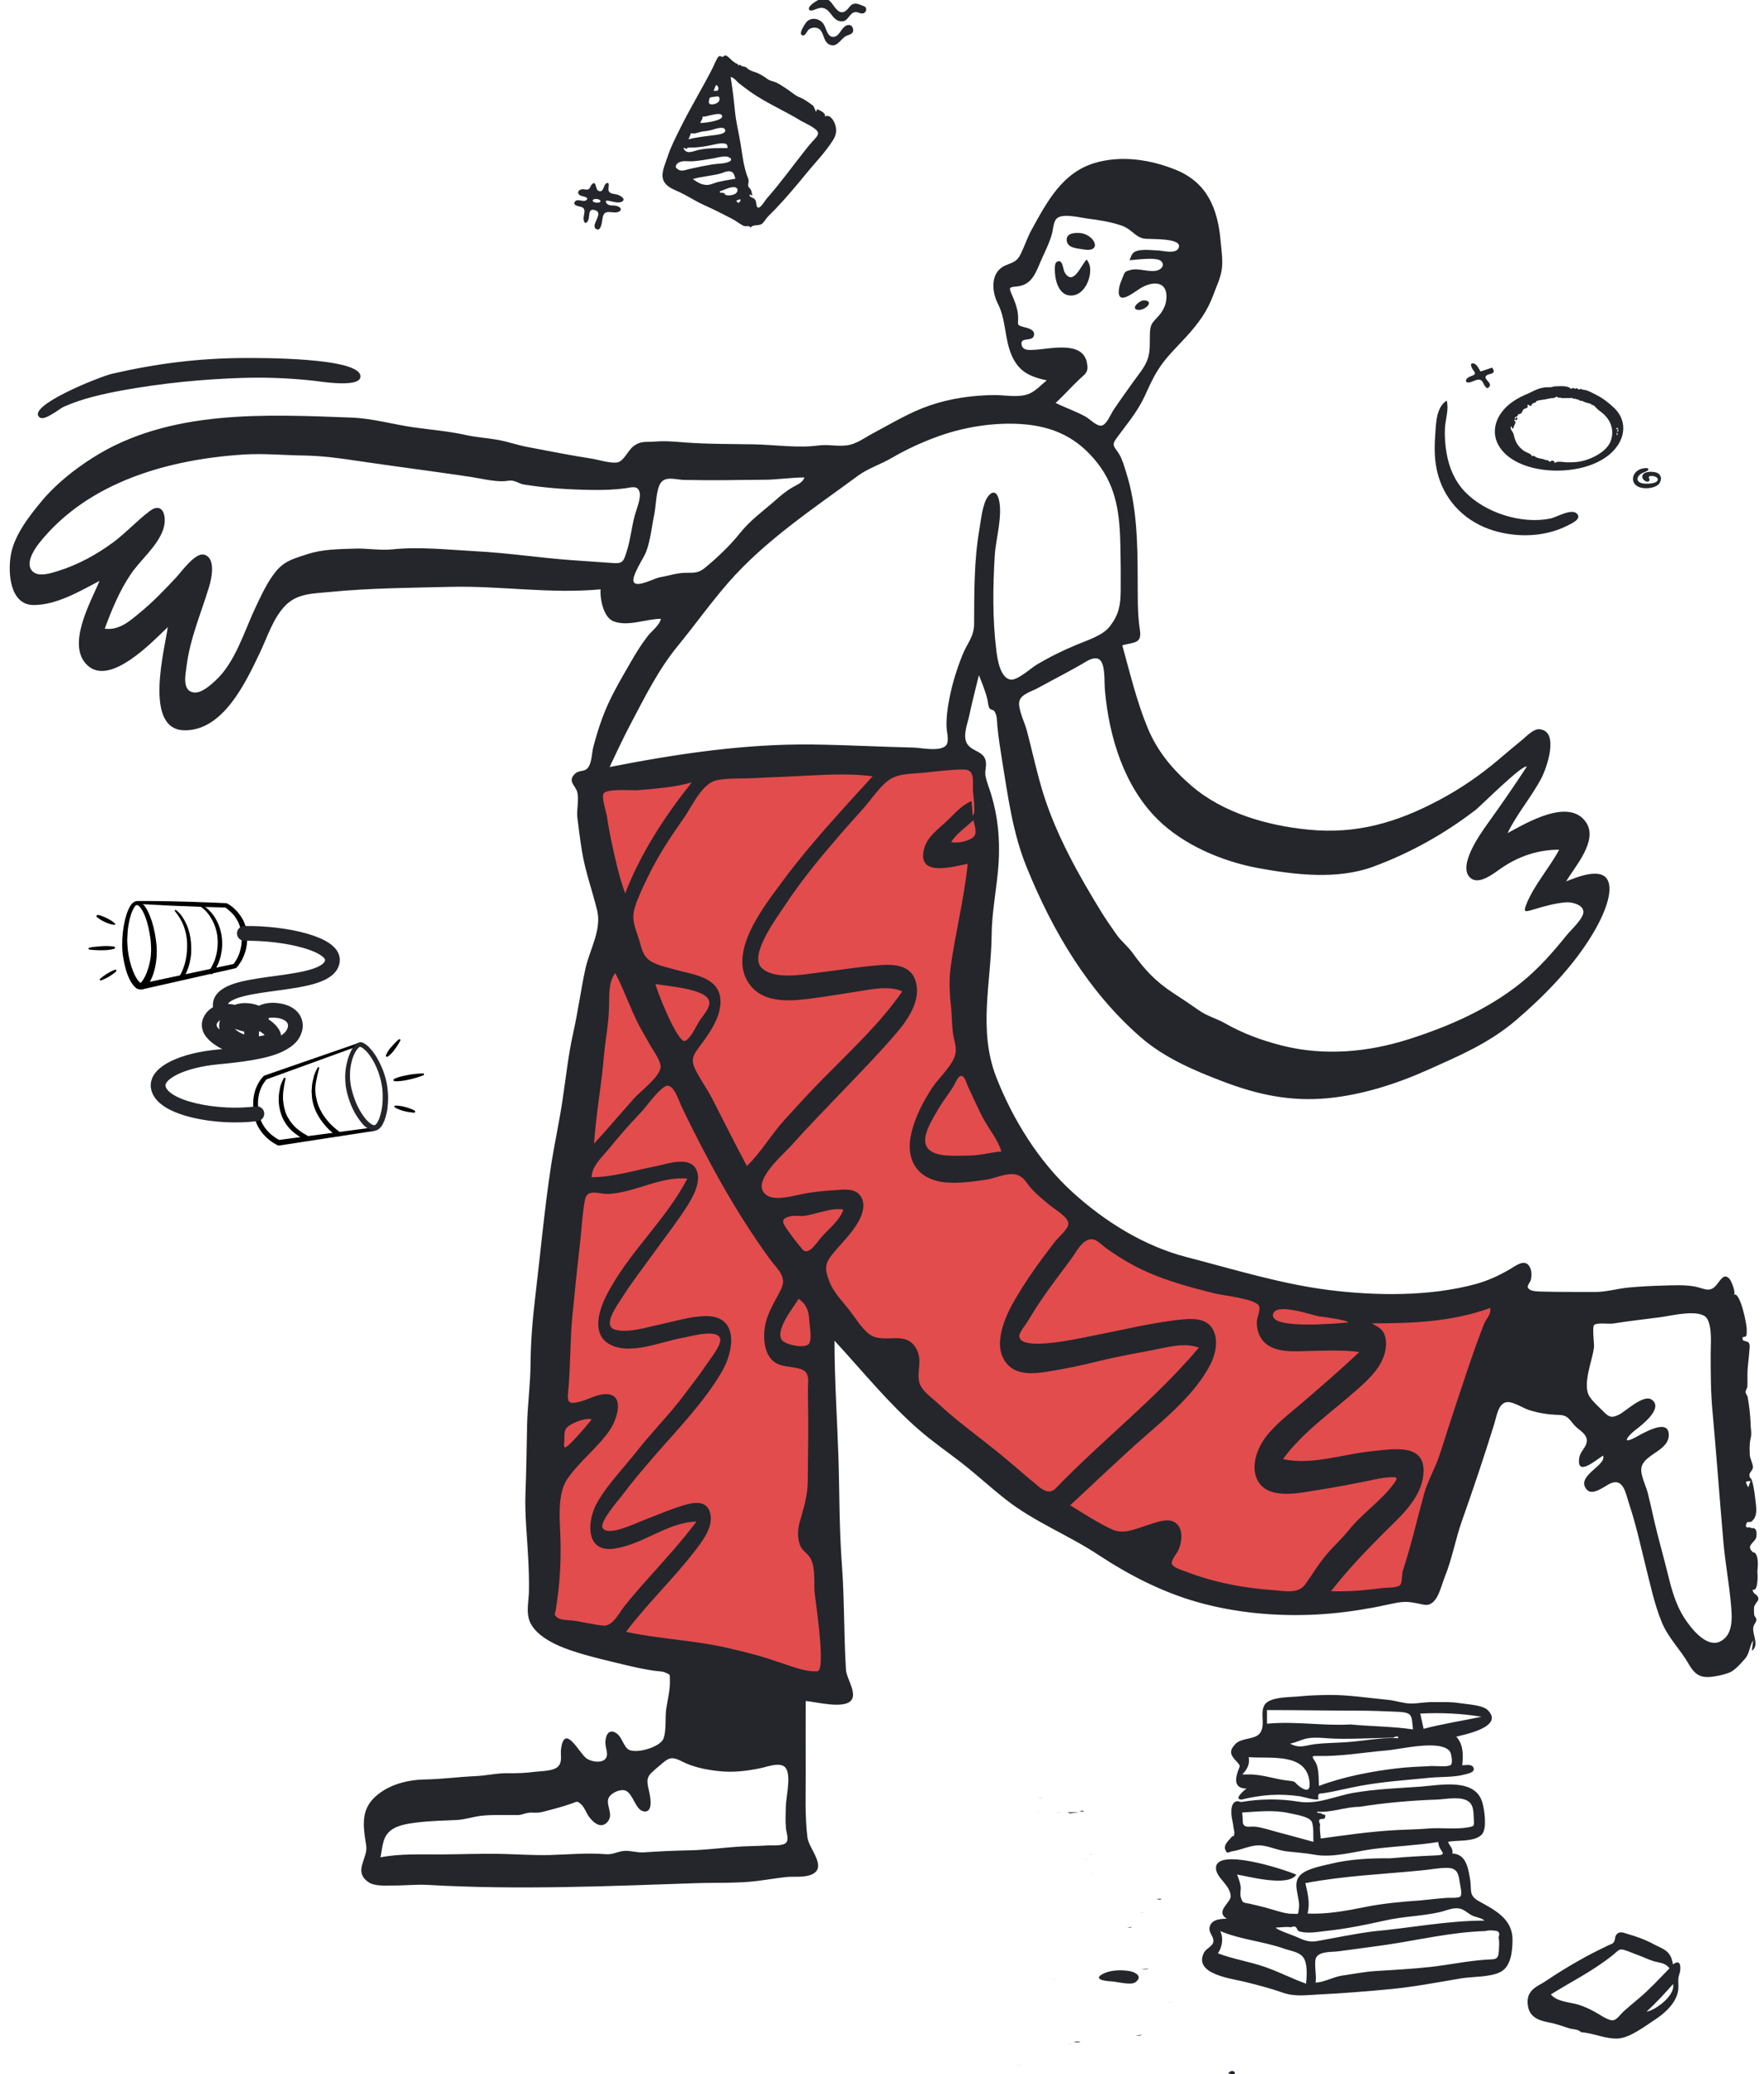 <?xml version="1.0" encoding="utf-8"?>
<!-- Generator: Adobe Illustrator 23.1.1, SVG Export Plug-In . SVG Version: 6.00 Build 0)  -->
<svg version="1.1" id="Layer_1" xmlns="http://www.w3.org/2000/svg" xmlns:xlink="http://www.w3.org/1999/xlink" x="0px" y="0px"
	 viewBox="0 0 1214.2 1427.6" style="enable-background:new 0 0 1214.2 1427.6;" xml:space="preserve">
<style type="text/css">
	.st0{fill-rule:evenodd;clip-rule:evenodd;fill:#E24C4D;}
	.st1{fill-rule:evenodd;clip-rule:evenodd;fill:#24262B;}
	.st2{fill:#24262B;}
	.st3{fill:none;stroke:#24262B;stroke-width:10.163;stroke-linecap:round;stroke-linejoin:round;stroke-miterlimit:10;}
</style>
<g id="Character_x2F_strolling">
	<path id="Accent" class="st0" d="M381,1114.5c0.7-36.8,1.6-73.6,2.5-110.4c1.2-48.7,1.2-97.8,4.9-146.4
		c3.9-51.6,14.3-102.9,24.9-153.4c4.7-22.4,13.6-45.2,11-68.1c-3.4-30.8-6.8-61.5-10.2-92.3c5.3-0.6,10.6-1.1,15.9-1.7
		c26.5-2.8,52.9-5.6,79.4-8.4c12.3-1.3,24.8-3.3,37.2-3.5c23.9-0.3,47.9-0.6,71.8-0.9l37.2-0.5c3,0,15.3-2.2,17.9-0.2
		c1.5,1.1,1.9,8.7,2.2,10.5c1.3,6.5,2.7,13,4,19.5c1.6,7.8,2,10.6,0.2,18.1c-9.2,37-15.5,76.4-12.5,114.6
		c2.7,34,13.8,70.7,34.1,98.3c14.4,19.5,33.1,37.1,51.8,52.3c55.6,45.4,134.5,52.9,203.1,52.2c13-0.1,25.9-0.7,38.8-1.6
		c12.5-0.9,25.8-4,38.3-3.9c5.3,0.1,3.4-0.8,3.7,3.3c0.2,2.8-1.1,6.4-1.7,9.1c-5.1,23.3-12.2,46.3-19,69.1
		c-7.9,26.7-16.1,53.3-24.4,79.9c-3.1,9.8-6.1,19.5-9.2,29.3c-0.7,2.3-1.7,9.7-3.6,11.4c-1,0.9-5.3,0.6-6.6,0.7
		c-5.4,0.6-10.8,1.1-16.2,1.7c-13.4,1.4-26.8,2.9-40.2,4.3c-15.4,1.6-29.5,2.1-45,0.2c-42.2-5-84.1-19.4-120.4-41.9
		c-33.4-20.7-63.8-46.7-92.6-73.4c-16.8-15.6-32.5-32.2-48.8-48.2c-12.7-12.5-26.7-23.9-40-35.9c0.3,10.9,0.7,21.9,1,32.8
		c2.4,75.7,4.8,151.5,7.2,227.2c-8.1-1.8-16.2-3.6-24.3-5.4C495.9,1140.1,438.4,1127.3,381,1114.5"/>
	<g id="Ink" transform="translate(141, 25.3)">
		<path id="Fill-3" class="st1" d="M609.4,160.4c0.2,7-4.4,17.3-12.7,17.7c-8.1,0.4-11-8.6-11.5-15c-0.1-1.8-0.7-7.1,1.3-8.2
			c4.1-2.4,4.1,5.2,5.3,7.2c6,10.2,11.6-5.6,15.2-8.8C608.6,155.6,609.4,157.6,609.4,160.4"/>
		<path id="Fill-5" class="st1" d="M604.4,146.3c-3.6-0.7-10.3-0.7-11.1-5.7c-0.9-5.6,5.6-5.8,9.3-5.5
			C612.7,136.2,618.2,148.9,604.4,146.3"/>
		<path id="Fill-7" class="st1" d="M642.5,188c-6-0.6,1-6.9,4.3-6.6C654,182.2,646.9,188.4,642.5,188"/>
		<path id="Fill-9" class="st1" d="M-113.7,262c-9.8-7.7,41.6-28.2,50-30.1c30.9-7.1,59.6-10.7,91.5-10.8c7,0,80.5-0.7,79.3,13
			c-0.7,7.8-28.5,3-32.6,2.6c-16.5-1.8-32.3-2.4-49-1.9c-27.3,0.9-54.9,3.6-81.9,8.5c-13.6,2.5-28.2,5.7-40.8,11.4
			C-100.4,256.2-110.3,264.6-113.7,262"/>
		<path id="Fill-11" class="st1" d="M887.1,339.9c-18.4-5.6-32.8-19.1-38.2-38.1c-2.6-9.2-2.7-18.3-2-27.8
			c0.5-7.5,0.6-19.1,7.9-23.6c1.6,6.1-0.8,12.6-1.2,18.7c-0.3,5.8,0.1,11.8,1.1,17.4c1.7,10,5.6,19.2,12.5,26.5
			c14,14.7,39.1,22.6,58.9,18.6c4.1-0.8,14.5-7.2,18.3-3.4c3.5,3.5-3.1,6.5-5.8,7.9C922.9,344.3,903.8,344.9,887.1,339.9"/>
		<path id="Fill-13" class="st1" d="M1064,994c-3.9,0.2-3.9,0.2-1.6,4.4C1062.9,996.8,1063.4,995.4,1064,994 M1042.9,1104.5
			c9.6-4.6,8.3-17.4,7.5-26.3c-1.3-14.4-4-28.5-5.2-42.9c-2.6-29.6-4.7-59.1-7.4-88.7c-1.3-13.5-1.3-26.8-1.3-40.2
			c0-6.4,1.1-17.9-2.3-23.9c-4.2-7.6-25.4-2.1-32.6-1.2c-10.8,1.4-21.5,2.6-32.2,4.3c-3,0.5-11.2-0.8-13.1,1
			c-1.5,1.4,0.1,13-0.1,15.2c-1.1,9.6-8.4,25.9-3,34.2c2.2,3.4,6.4,7.1,9.3,10c4,4.1,5.8,4.8,10.7,2.4c4.7-2.2,17-14.4,22.7-10.4
			c8.7,6.1-7.9,18.3-11.5,21.1c-4.7,3.7-9.8,10.1,0,5c4.3-2.2,22.2-13.4,23.2-2.9c1.1,11.4-15.1,13.7-18.4,22.2
			c-2,5,2.7,13.6,3.9,18.5c1.5,5.8,2.8,11.7,4.1,17.6c3,13.2,6.8,26.2,10,39.3c2.9,11.9,6.2,23.2,13.7,33.1
			C1025.2,1097.9,1034.6,1108.5,1042.9,1104.5 M880.4,886.1c1.5-3.8,5.3-6.8,4.3-11.2c-26.2,9.6-54,10.6-81.5,10.6
			c4.6,2.7,7.8,3.7,9.3,9.4c1.2,4.7,0.3,9.8-1.4,14.2c-3.4,8.7-10.5,15.3-17.2,21.3c-17.2,15.4-38,29.6-51.8,48.5
			c19.8,4.5,42.2-3.7,62-5.5c14.2-1.4,37-5.8,34.6,16.5c-1.8,16.8-16.7,29.3-27.7,40.3c-12.6,12.6-24.8,25.5-35.8,39.6
			c11.7,0.5,23.4-0.6,35-2.1c2.8-0.4,10.8,0,12.6-2.2c1.5-1.8,1-7.3,1.8-9.8c5.7-17.3,9.7-34.8,14.5-52.4
			c2.5-9.3,7.5-17.5,10.6-26.7c3.2-9.5,6.1-19.2,9.3-28.7C865.9,927.2,872.5,906.4,880.4,886.1 M757.5,1065
			c5.1-7.1,9.6-14.8,15.4-21.4c4.6-5.3,9.7-9.8,14.1-15.3c9.3-11.8,22.6-20.5,31.4-32.5c3.6-4.9,1.7-4.6-3.5-4.3
			c-4.3,0.2-8.6,1.2-12.8,2.1c-12.4,2.5-24.8,4.9-37.2,6.8c-10.7,1.7-29.7,6-38.2-3.8c-7.9-9.1-3.3-23.5,2.9-32
			c7.2-9.9,17.5-17.3,26.6-25.2c13-11.2,26-22.4,38.5-34.2c-12.5-1.6-25.5-0.9-38.1-0.6c-9.9,0.3-23.4,0.8-29.6-8.9
			c-2.1-3.3-3-7.4-2.9-11.4c0.1-2.6,2.7-8.3,1.5-10.8c-2.3-4.9-25.3-7.3-30.1-8.5c-21.2-5.3-42.3-11-61.4-22.3
			c-4.7-2.8-9.3-5.8-13.8-9c-2.6-1.9-5.8-5.5-9-6c-7-1.1-11.7,9.1-15.3,13.9c-7.2,9.7-14.6,19.3-21.3,29.3
			c-2.9,4.3-5.6,8.7-8.3,13.2c-1.2,2-5.8,7.6-5.8,10.1c0.1,11.5,44.6,0.9,51.5-0.4c20.5-3.9,41.1-9.2,61.9-11.1
			c7-0.6,15.4-0.4,19.5,6.4c4.6,7.6,2.2,17.9-1.6,25.1c-10,19.3-29.2,35.4-45.2,49.4c-17.4,15.3-34.1,31.4-51.1,47.1
			c9.4,5.7,19.3,12.3,29.3,16.8c7.8,3.6,17-1.1,24.8-3.4c5.2-1.6,12.8-4.9,18-1.6c6.3,4,4.9,14.1,2.1,19.7c-0.9,1.8-4.9,6.5-4.2,8.8
			c0.8,2.6,7.2,4.4,9.3,5.2c9.9,3.9,20.3,6.8,30.6,8.9s20.7,3.4,31.1,4.1C744.1,1069.8,752.7,1071.7,757.5,1065 M585.7,999
			c32.1-33.3,68.6-61.3,98.5-96.8c-10.2-3.8-22.1-0.1-32.4,1.8c-12,2.3-23.9,4.4-35.8,7.3c-11.8,3-23.8,5.5-35.8,7.4
			c-8.8,1.4-20.3,2.7-27.3-4.5c-12-12.4-2-33.7,5-45.6c5.8-9.9,12.3-19.4,19.1-28.6c2.7-3.6,5.4-7.2,8.2-10.8
			c2.1-2.7,8.3-7.9,9.1-11.6c1-4.9-9.3-10.5-13.1-13.7c-4-3.4-8.1-6.7-11.7-10.5c-2.5-2.6-4.5-6.4-7.3-8.5c-7-5.2-16.7,0.6-24.4,1.7
			c-8.9,1.3-18.8,2.7-27.8,1.9c-19.9-1.9-28.4-15.8-23.4-35.2c2.8-10.8,8-20.7,14-29.9c4.5-6.9,14.6-15.6,16.1-23.8
			c0.8-4.5-1.2-9.6-1.8-14c-0.7-5.6-0.6-11.3-1.2-16.9c-1.1-9.9-1.6-18.9-0.3-28.8c3.3-23.7,9.3-46.9,11.7-70.7
			c-10.7,2.1-36.1,9.6-29.7-11.4c2.3-7.4,9.5-12.6,14.9-17.6c5.4-5.1,10.5-11.3,17.4-14.2c0.3,3.3,0.5,6.5,0.8,9.8
			c2.5-0.2,0.3-14.9,0.2-16.6c-0.3-6.9,1.7-14.9-6.4-14.9c-8.9,0-18.3,1.3-27.1,2.2c-8.4,0.9-18.6,0.2-25.5,5.9
			c-6.3,5.2-11.3,12.9-16.7,19c-6.3,7-12.6,14-18.7,21.2c-12.7,14.7-24.9,29.8-35.6,46.1c-5,7.7-24.5,33.5-15.4,42.2
			c8.8,8.4,28.7,4.4,39.1,3.2c13.9-1.7,27.7-4,41.7-5.1c9.5-0.8,21.5-0.4,25,10.5c4.4,13.5-5.2,27-13.4,36.6
			c-11,12.8-22.8,25-34.5,37.2c-12.6,13.2-25.4,26.2-37.5,39.8c-5.4,6.1-30,26.6-16.3,34.6c5.8,3.4,17.3,0.1,23.3-1.1
			c7.6-1.6,15.4-2.3,23.1-2.8c5.3-0.3,12.5-1.5,16.6,2.9c5.1,5.4,2.5,13.7-0.8,19.3c-4.7,8.1-11.8,14.7-17.7,22
			c-5.5,6.7-5.1,10.5-2.1,18.5c2.8,7.6,9.1,13.8,14,20.1c4.1,5.3,7.8,11.6,13,15.9c10.2,8.4,25.7-3.5,33.2,11
			c4,7.7,0.1,14.5,1.7,22.2c1.3,6,8.1,10.4,12.3,14.3c13.2,12.4,27.9,22.9,42,34.3c7.4,6,14.6,12.3,21.9,18.5
			C572.9,996.4,579.7,1005.3,585.7,999 M411.3,834.5c4.3,5.2,10.7-5.8,13.4-8.7c4.2-4.7,10.2-9.6,13.3-15.2c2.2-4.1,1.8-3.7-2.7-3.7
			c-4,0-8.3,1.3-12.1,2.2c-3.4,0.8-6.9,1.9-10.4,2.4c-3.4,0.4-7-0.5-10.3,0.4c-5.3,1.4-5.5,3.4-2.4,8
			C403.5,824.8,407.4,829.9,411.3,834.5 M416.2,899c1.7-3.9,0-11.9-0.2-16.1c-0.3-6.1-2.1-10.8-7.3-14.3
			c-3.4,5.8-16.6,21.7-11.4,28.5C399.6,900.2,414.2,903.5,416.2,899 M421.7,1124.9c6-0.6-1.5-48.8-2-54.3c-0.6-7.7,1-19.2-4.1-25.2
			c-2.6-3.1-4.9-3.9-6.3-8.3c-1.6-5.1-1.1-10.4,0.3-15.4c2.8-9.8,5.2-17.1,5.4-27.5c0.1-9.8,0.2-19.6,0.3-29.4
			c0.1-11-0.1-22.1-0.2-33.1c-0.1-6.3,1.9-12.6-5.1-14.8c-6.5-2.1-14.3-0.9-19.6-6.2c-5.5-5.5-6.1-15.6-4.9-22.9
			c1.6-9.8,7.1-17.5,11.3-26.2c4-8.4-3-13.7-7.8-20.2c-23.8-32.6-43-68.2-60.6-104.5c-2.4-5-6.1-18.4-12.2-14.1
			c-6,4.1-11.6,12.9-16.8,18.3c-7.3,7.6-14.2,15.6-20.9,23.8c-4.4,5.5-12.2,12.2-12.3,20c15,0,29.4-4.7,44-7.5
			c7.7-1.5,23.5-7.5,28.1,2.3c4,8.5-3.1,20.3-7.6,27.1c-7.1,10.8-15.2,21.1-22.7,31.6c-7,9.8-14.5,19.3-20.9,29.5
			c-3,4.8-14.1,19.5-4.5,22c9.1,2.4,22.3-1.9,31.3-3.8c9.7-2.1,19.8-5.2,29.7-5.6c24-1,21.1,23.1,12.2,38.4
			c-11.9,20.3-29.3,38.4-44.7,56c-8.2,9.4-16.4,19-23.9,29c-2,2.7-15.8,18.3-13.4,22.4c3.6,6.2,23.1-3.4,27.4-5
			c9.2-3.5,18.3-7.5,27.7-10.4c7-2.2,16.5-4.2,18.9,5.1c2.5,9.5-5.4,19.5-10.8,26.5c-14.8,19.2-32.5,35.9-47.1,55.3
			c23,5,46.6,5.7,69.5,11c11.4,2.6,22.9,5.4,33.9,9.3C401.6,1120.6,413,1125.7,421.7,1124.9 M400.3,1242.7c1.8-2.3-0.1-7.1-0.3-9.6
			c-0.5-4.9-0.2-10-0.1-14.9c0.1-6.6,3.7-20.6,0.2-26.3c-3.1-5.1-12.3-1.4-17-0.4c-10,2.1-19.6,3.3-29.9,2.1c-8.7-1-17.2-2.7-25-6.7
			c-7.7-4-9.5-1.9-15.7,3.4c-8.2,7-9.1,7.3-6.6,17.8c0.9,4,2.8,14.7-4.1,13.2c-5.5-1.2-7-12.1-12.2-14.2c-3.7-1.5-11.2,2-12,6
			c-1.1,5.2,4,10.8-0.7,15.8c-4.5,4.7-9.7,0-12.5-3.9c-1.8-2.4-3-6.2-5.1-8.2c-3.3-3.2-3.2-2-7.2-0.7c-6.6,2.3-13.6,4.1-20.4,5.8
			c-3.3,0.8-6.2,0-9.3,0.5c-2.6,0.4-4.4,1.5-7.2,1.5c-8.2,0.1-16.9-0.4-25,0.5c-5.7,0.7-11.1,2.6-16.8,2.9
			c-9.1,0.4-18.2,0.6-27.3,1.7c-6.3,0.8-14.4,1.8-19.2,6.4c-4.8,4.5-4.7,11.6-6,17.6c13.8-2.7,28.2-1.9,42.2-2
			c13.1-0.1,26.2-0.6,39.3-0.4c11.6,0.2,23.4,1.1,35,0.8c12.6-0.3,25.4-1.6,38-0.6c5,0.4,6.8-1,11.5-2s10.2,1.1,15,0.8
			c9.9-0.7,20.5-1.2,30.7-1.4c12.5-0.2,24.7-2,37.2-2.7c5.8-0.3,11.7-0.3,17.5-0.7C390.2,1244.6,398.1,1245.5,400.3,1242.7
			 M274.4,1093.5c6.3,0.6,10.9-8.9,14.2-13.1c5.2-6.5,10.6-12.8,16.2-19c11.5-12.9,23.2-25.6,33.6-39.5
			c-20.2,0.5-37.4,16.3-57.3,18.7c-19.4,2.4-18-19.4-11.2-31.5c7.3-12.9,18.5-24.2,27.6-35.8c10.4-13.3,22.4-25.1,32.5-38.7
			c5-6.8,10.4-13.4,15.1-20.5c2-3.1,10.2-13.2,9.7-17.5c-0.9-8-21-2-26.1-1.1c-14.5,2.5-35.9,12.1-49.9,4.5
			c-12.6-6.8-7.8-22.8-2.7-33.1c14.8-29.6,40.8-51.8,56-81c-18.3-1.8-36,9.6-54.2,10.5c-6.9,0.3-14.7-4.1-16.3,4.2
			c-1.6,8.5-2.1,17.6-3,26.3c-2,17.7-3.9,35.5-5.6,53.3c-1.7,17.3-1.2,34.6-2.9,51.9c-0.7,7.4-0.2,9.3,7.7,7.4
			c5.6-1.4,11.8-5.1,17.6-5.3c14.5-0.5,8.1,17.7,3.5,24.5c-8.5,12.5-21.2,21.8-29.6,34.2c-7.1,10.6-4.8,29.5-4.5,41.7
			c0.4,16.3-0.6,31.8-3.2,47.8c-0.5,3.4-1.8,3.1,0.9,5.5c2.2,1.9,7.8,1.8,10.4,2.1C260.2,1090.9,267.2,1092.9,274.4,1093.5
			 M247.4,967.5c-0.3,1.1-0.2,2.2,0.2,3.3c1.7,1.5,17.4-17.6,18.7-19.2c-3.6-1.4-11.5,1.8-14.8,3.8
			C246.4,958.5,247.8,961.7,247.4,967.5 M274.7,701.5c-1.7,20.2-5.5,40.1-6.8,60.3c9.4-10.2,18.3-20.8,27.5-31.1
			c4.3-4.9,17.6-14.6,18.3-21.5c0.4-4-4.9-11.2-6.8-14.5c-2.7-4.9-5.6-9.7-8.2-14.6c-6-11.6-10.1-24.1-16.2-35.7
			c-5,6.3-4,16.3-4.3,23.9C277.9,679.4,275.7,690.4,274.7,701.5 M274.5,520.8c-1.6,2.3,1.7,12.7,2.2,15.4c0.9,6.1,2,12.2,3.3,18.2
			c2.5,11.9,5.2,23.7,9.3,35.2c10.8-27.9,27.3-53.1,45.8-76.4c-11.6,3.3-24.6,4.3-36.6,5.3C294.6,518.9,277,517.2,274.5,520.8
			 M330.7,691.1c4.1-2.1,7.7-10.8,10.3-14.6c2.1-3.1,6.9-8.2,6.2-12.5c-1.7-9.1-29.9-10.5-37-12.1
			C310.8,656,325.7,693.6,330.7,691.1 M375.4,652.8c-16.8-21.5,9.5-54.3,21.8-71c19.1-25.9,40.9-49.1,62.4-72.8
			c-18.3-2.5-37.9-0.7-56.3,0.1c-8.9,0.4-17.7,0.7-26.6,1.2c-7.6,0.4-16.9-0.2-24.4,1.4c-10.4,2.2-17.3,18.7-23.2,26.9
			c-8.9,12.6-17.3,25.4-24,39.3c-3.2,6.6-6.6,13.6-8.9,20.6c-2.8,8.4-0.4,13.6,2.3,21.7c2.2,6.6,2.5,12.7,9,16.4
			c5.2,2.9,11.6,4.1,17.3,5.7c11.2,3.2,28.4,4.8,30,19.5c1.4,12.6-8.5,25.4-15.5,34.8c-4.7,6.3-4.2,9.5-0.5,16.5
			c3.4,6.3,7.6,12.1,10.8,18.5c7.8,15.2,15.4,30.5,23.5,45.6c9.5-9.1,16.7-21.6,25.6-31.4c9.1-10.1,18.3-20.1,27.9-29.8
			c18.6-18.9,38.2-37,53.5-59c-9.4-4.1-21.2-1.4-30.9,0.1c-9.8,1.5-19.6,3.2-29.5,4.5C405.4,663.5,385.9,666.2,375.4,652.8
			 M293.1,472.9c-5.1,9.7-9.8,19.7-14.5,29.7c45.9-9,93-16.1,139.9-15.5c23.1,0.3,46.2,1.6,69.3,2.1c5.2,0.1,20.6,3.6,23.1-2.7
			c1.3-3.2-0.4-8.7-0.4-12.1c-0.1-6.2,0.7-12.4,1.9-18.5c2-10.5,5.2-20.8,9.2-30.7c3.1-7.7,7.8-12.2,7.9-20.9
			c0.1-21.8-0.1-43.5,3.6-65.1c1.1-6.1,2.1-18.1,6.2-23.1c3.3-4.1,6-2.5,7.2,2.2c2.9,11.2-2.2,27.8-2.8,38.9
			c-1.3,21.6-1.6,43.6,1.1,65.1c0.7,5.7,2.5,18.7,9.6,20.1c4.8,0.9,14.2-7.9,18.1-10.2c9.1-5.4,18.2-9.9,27.9-13.9
			c7.2-3,17.7-6.2,22.6-12.6c6-7.8,7.3-14.2,7.4-24.2c0.1-10.2,0-20.5-0.2-30.6c-0.4-21.5-2.4-40.3-15.7-57.4
			c-13.6-17.4-30.1-25.3-51.9-26.9c-19.8-1.4-41.1,2.1-59.7,9.1c-10.2,3.8-20.4,8.5-29.8,14c-7.6,4.5-16.6,7.3-23.5,12.4
			c-30.8,22.7-63.8,44.4-89.3,73.6c-12.1,13.9-22.7,28.8-34.4,43.1C312.3,435.3,303.1,454,293.1,472.9 M313.2,372
			c6.2-1,11.8-3.1,18.1-3.1c5.3,0,8.3,0.3,12.7-3.2c8.2-6.7,17.5-15.5,24.1-23.8c7.3-9.2,16-15.3,24.8-23c3.7-3.3,7.3-6.3,11.6-8.8
			c2.8-1.6,7.2-3.3,8.2-6.8c-9.4,0-18.7,1.6-28.2,1.6c-9.2,0-18.5,0.2-27.7,0.3c-9.1,0-18.3,0-27.3-0.2c-5.3-0.2-12.8-2.9-16,2.5
			c-2.9,4.8-3,15.6-4.1,21c-1.8,8.6-2.6,17.9-5.7,26.1c-1.3,3.6-10.3,16.9-8.5,20.6C297.2,379.5,309.5,372.6,313.2,372 M290.6,353.5
			c2.4-7.7,3.2-16.4,5.4-24.3c1.1-3.9,4.2-11.5,3.3-15.5c-1.2-5.3-5.7-3.5-10.1-2.9c-7.5,1-15.1,1.2-22.6,1.1
			c-15.6-0.2-31.3-1.2-46.8-3.7c-2.7-0.4-4.5-1.8-6.9-2.4c-2.9-0.8-4.3,0-7.2,0.1c-6.9,0.3-15.2-1.8-22.2-2.9
			c-26-3.9-52.2-7.2-78.4-11.1c-12.6-1.9-24.4-3.5-37.2-3.7c-13.4-0.2-27.3-1.5-40.7-0.7c-51.3,3.2-107.6,18.5-141.4,61.2
			c-3.6,4.6-10.2,14.9-3.7,19.8c4.3,3.3,12.3,0.6,16.8-0.8c13.6-4.2,26.6-11.3,38.1-19.8c8.7-6.5,16.1-14.6,24.7-21.2
			c9.8-7.6,12.6,4.2,9.5,12.8C-33,351-44.3,360-51,369.9c-7.8,11.6-13.1,24.4-17.9,37.5c10,1.3,17.3-5.3,24.5-11.3
			c8.8-7.2,16.4-15.2,24.2-23.5c3.6-3.7,13.3-17.6,19.5-16.2c8.6,2,5.3,16.6,3.6,22.2c-5.6,18.5-13,35.2-15.5,54.6
			c-0.7,5.7-3.3,17.1,5.1,18.1c5.1,0.6,11.1-4.8,14.6-8c13.9-12.6,20-34.2,27.9-50.8c4.1-8.6,8.2-17.7,14.3-25
			c6.1-7.2,13.2-8.7,21.6-11.5c10.2-3.3,20.9-3.3,31.6-3.7c8.8-0.4,18,1.4,26.7,0.5c18.5-2,38.6,0.3,57.3,1.3
			c21.9,1.1,43.7,4.5,65.6,6.1c9.6,0.7,19.2,1.3,28.7,2C288.1,362.8,288.3,360.7,290.6,353.5 M570.2,215.5c11-0.4,33.7-6.7,36.9,8.6
			c1.4,6.9-0.8,7.6-5.2,11.7c-5.6,5.2-10.6,11.1-16.3,16.2c6.8,3.4,14.1,5.8,20.7,9.5c2.7,1.5,7.8,6.9,11.1,6.1
			c3.5-0.9,6.1-7.8,7.9-10.5c4.2-6.3,8.7-12.5,13.1-18.7c3.6-5.2,8.3-10.3,10.5-16.4c2-5.5,1.4-11.6,1.6-17.3
			c0.2-6.7,1.3-7.5,5.4-11.9c2.9-3.1,5.2-6.9,5.8-11.2c1.8-13.1-8.2-14.1-17.4-8.7c-5,3-17.1,13.4-15,0c0.4-2.4,1.4-4.6,2.3-6.9
			c1.7-4.2,1.4-4.4,5.6-5.5c5.8-1.6,13.3,2.1,18.8,0.2c2.8-1,4.9-3.8,2.1-6.4c-3.2-2.9-17.7-0.7-21.6-0.5c1.6-4.2,2-5.8,6.2-6.7
			c4.2-0.8,9.3-0.2,13.5,0c3.3,0.1,12.2,2.7,14.1-1.8c3-7.2-20-5.7-23.9-6.4c-5.9-1-8.4-6.4-15-8.8c-7.7-2.7-16.1-4-24.1-5
			c-4.8-0.6-15.4-3.4-20-0.7c-3.4,2-3.2,7.6-4.2,11.1c-1.5,5.8-4.2,11.1-6.7,16.6c-4,8.8-6.3,18.5-17,19.7c-6.3,0.7-6.2,0.4-3.4,6.9
			c2,4.6,3.7,9.3,3.8,14.4c0.1,5.6-1.2,5.2,4,6.7c2.6,0.7,8.4,1.9,6.7,6.3c-1.5,4-9.8,0.1-8.2,6.4
			C563.3,216,567.6,215.6,570.2,215.5 M655.9,538.7c-23-22.7-33.4-56.4-36.3-88.3c-1-10.7,1.7-29.3-13.3-20.2
			c-10.9,6.5-22,12-33.2,18.2c-3.8,2.1-11.5,4.1-12.5,9.1c-1,5.2,3.9,14.9,5.2,20c3.9,14.8,7,29.7,11.6,44.3
			c9,28.2,24,55.1,39.4,80.1c3.3,5.4,7,10.7,10.6,15.8c3.2,4.7,7.9,8.2,11.3,13c8.5,11.8,16,19.7,28.1,27.6
			c5.9,3.8,11.8,7.8,17.5,11.8c5.6,3.9,11.6,5.4,17.4,8.6c12.8,7.3,25.8,12.1,40.1,15.7c28.8,7.2,58.9,4.5,87-4.5
			c27.6-8.8,54.6-20.6,77.4-39c11.9-9.6,21.7-20.8,31.3-32.7c2.6-3.2,12-11.8,11.4-16.3c-0.6-4.7-7.8-6.3-11.3-6.2
			c-7.6,0.4-15.9,2.8-23.2,5c-5.8,1.7-7.1,2.2-4.6-4.1c5.5-13.3,15.7-24.5,22.4-37.1c-14.5,0-27.9,4.5-39.8,12.7
			c-5,3.4-15.3,12-21.3,6.7c-9.1-8,6.8-30.2,11.4-36.7c9.4-13.1,18.6-26.3,27.4-39.8c-2.4-2.3-32.1,27.3-34.8,29.4
			c-21.6,16.7-45.4,30-70.9,39.4c-24.9,9.1-53.9,5.6-79.5,0.9C700.7,567.6,673.9,556.5,655.9,538.7 M528.9,550.9
			c3.2-2.8,0.7-8.4,0.1-11.7c-5.2,4.9-11.3,8.9-15.3,15C517.8,555.4,525.8,553.6,528.9,550.9 M548.3,767.2
			c-2.5-8.2-8.2-14.8-12.2-22.2c-4-7.3-7.3-15.2-10.9-22.7c-1.3-2.8-2.2-7.4-4.9-7.1c-1.9,0.2-4.2,5.8-5,7.1
			c-3.5,5.7-7.7,10.8-11,16.6c-6,10.4-16.2,26.4,1.1,30.3c6.3,1.4,14.4,0.9,20.9,0.8C533.4,770,541,767.7,548.3,767.2 M735.2,879.4
			c-1.9,10.6,45.4,6,51.7,5.5c0.2-1.7-18.9-4.1-20.4-4.3C761,879.5,736.7,870.9,735.2,879.4 M1065.5,1068.7
			c-0.3,2.9,3.1,3.3,3.7,5.5c0.4,1.5-0.3,2.1-0.4,2.6c0-0.6-2,2.7-2.3,3.4c-0.3,0.9-0.2,4.5-0.1,5.7c0.1,1,1.7,2.7,1.6,3.5
			c-0.1,1.8-1.8,3.3-2.1,5c-1,5.5,4.4,12.2-1,16.5c0.1-2.4,0.7-4.8,0.8-7.3c-2.9,5-2.2,8.9-5.8,13c-2.6,2.9-6.6,7.6-10.4,9.2
			c-3.9,1.6-11.7,3.3-15.9,3.1c-6.2-0.2-9.3-3.9-12.2-8.9c-5.8-10.2-13.9-17.6-18.6-28.9c-5.2-12.7-7.9-26.2-11.3-39.5
			c-3.4-13.8-6.5-27.9-11-41.4c-2.5-7.3-3.8-18.6-13.1-14.5c-3.9,1.8-12.2,8.8-16.2,4.2c-8.1-9.4,14.1-16.7,11.2-23.4
			c-4.9,3.1-18.7,15.2-16.3,1.2c0.7-3.9,4.3-6.6,5-10.1c1.2-5.9-5.1-8.2-8.6-12.2c-3.8-4.4-4.5-6.7-10.6-6.9
			c-7.2-0.2-13.7-1.2-20.6-3.4c-4-1.3-10.9-5.9-15-5.4c-6,0.7-7.1,9.6-8.7,14.8c-7,22.6-14.4,44.6-22.3,66.9
			c-4.5,12.7-6.8,26.3-11.9,38.8c-2.8,6.7-5.1,20.8-14.5,18.9c-7.2-1.4-10.9-2.7-18.5-1.3c-5.4,1-10.7,2.3-16.1,3.3
			c-13,2.4-26,4.1-39.2,4.8c-27.4,1.4-55.5-1.1-82-8.6c-24.2-6.9-46.7-18.4-67.8-32.3c-20.8-13.8-44.3-22.8-64-38.3
			c-10.6-8.3-20.5-17.5-31.2-25.8c-9.5-7.3-19.3-14.1-28.4-22c-21.1-18.3-39.3-40.9-58.3-61.5c0,26.6,1.8,53.1,2.7,79.7
			c0.8,24.9,0.5,49.6,2.4,74.5c1.8,24.1,1.3,48.3,2.8,72.4c0.4,5.9,7.9,16.2,3.5,21.1c-5.3,6-24.4,0.8-31.2,0.3
			c0,16-0.1,32.1,0,48.1c0.1,15.1-0.7,31,1.2,46c1,7.7,14.7,21.2,1.9,25.7c-5.2,1.8-11.6,0.8-17,1.4c-6.3,0.7-12.6,1.8-18.9,2.6
			c-14.2,1.8-29,1.1-43.3,1.6c-61.1,2.1-122.4,4.7-183.6,1.2c-8.4-0.5-16.7,0.5-25.1,0.4c-4.9,0-12,0.6-16.3-2.4
			c-10.6-7.4-0.1-16.5-1.4-24.9c-2-12.8-4.2-24.5,6.4-34c9.2-8.3,22.2-11.5,34.2-11.7c11.7-0.2,23.2-1.8,34.7-2.3
			c7.4-0.3,14.4-2.1,21.9-2c6.7,0.1,12.5-0.1,19.2-1c4.2-0.5,12.1-0.4,15.4-3.4c3.5-3.2,1.7-8.2,2.3-12.4c2.5-18,12.6,3.2,17.5,6.6
			c2.9,2.1,9.3,3.4,12.4,0.9c3.5-2.9,0.6-7.6,0.6-11.6c0-5.2,2.4-10.1,7.6-6.6c3.6,2.4,4.5,7.8,7.6,10.7c4.4,4.1,22.1-0.8,24.7-6.8
			c2.2-5.3,1.1-14.9,2-20.8c1-6.4,2.8-13.5,2.5-20c-0.2-4,0.5-3.2-3-4.8c-2.3-1.1-5.1-0.9-7.6-1.3c-6.3-0.9-12.6-2.2-18.8-3.7
			c-12.8-3.1-25.9-6-38.4-10.2c-10.2-3.4-26.5-10.5-29.4-22.3c-1.5-6,0.2-13.1,0.2-19.2c0.1-7.2-0.1-14.5-0.5-21.7
			c-0.7-15.1-2.5-30.2-1.9-45.4c0.6-15.3,0.8-30.7,1.1-46c0.3-14.5,2.3-28.6,2.4-43.1c0.1-15.5,1.5-31.1,3.3-46.4
			c3.5-29.3,6.2-59.1,10.6-88.3c2.3-15.3,5.7-30.5,8-45.8c2.4-15.7,4-31.6,7.5-47.1c3.3-14.7,5.2-29.5,8.4-44.2
			c2.8-12.6,11.2-26.5,8.1-39.6c-3.3-13.8-8.2-26.8-10.5-41c-1.3-7.7-2.2-15.6-3.2-23.3c-0.6-5.2,1.4-13.2-0.2-17.9
			c-1.5-4.4-6.4-7-1.7-11.9c3.3-3.4,7.3-0.9,9.8-5.3c2.1-3.5,2.1-9.5,3.1-13.4c1.8-6.9,3.9-13.8,6.4-20.5
			c4.9-13.3,12.3-25.6,19.3-37.8c3.6-6.3,7.4-12.4,11.8-18.1c2.5-3.2,8.3-7.6,9-11.8c-10.3,0-22.6,5.6-32.6,1.7
			c-6.8-2.6-9.4-15.1-8.9-22c-34.9,3.3-69.1-2.6-104-1.7c-27.5,0.7-54.8,0.8-82.1,3.5c-11.3,1.1-22.8,0.8-31.1,9.6
			c-8.3,8.7-12.1,21.3-17.2,32c-9.7,20.3-25.4,54.4-52.5,53.6c-27.8-0.9-13.1-55.9-11-71c-10.4,9.9-39.4,40.7-55.1,26.5
			c-15.3-13.8,2.3-44.1,8.1-58.3c-13.5,7.1-29.7,16.7-45.5,16.6c-16.1-0.2-17.6-21.8-15.6-34.1c2.2-13.8,13-27.5,21.7-37.9
			c9.5-11.3,22.2-21.4,34.5-29.2c52.6-33.6,119.1-30,178.4-27.8c14.2,0.5,28.6,4.7,42.7,6.7c12,1.7,24.4,2.7,36,5.3
			c7.1,1.6,14.6,2,21.8,3.3c7,1.2,13.5,3.6,20.4,4.9c14.8,2.8,29.7,5.8,44.6,8.1c4.4,0.7,13.2,3.5,17.7,2.5c4.2-1,7-8,10.6-10.9
			c5.4-4.3,9.1-2.8,15.3-3.4c6.8-0.6,13.5,0.1,20.3,0.6c15.7,1.2,31.6,1,47.3,1.3c14.6,0.3,30.4,2.7,44.7,0.8
			c6.5-0.9,13.1,0.8,19.6-0.1c6.7-0.9,12.2-5.3,18.1-8.4c12.8-6.8,25.2-14.4,39-19.1c14.1-4.8,29-6.9,43.8-7.1
			c7.1-0.1,15.5,1.7,22.4-0.2c5.7-1.5,9.7-6.3,14.2-9.9c-11.7-2.6-19.3-5.9-24.3-17.6c-4.8-11.4-3.7-24.1-9.3-35.1
			c-4.4-8.6-5.3-21.7,4.9-26.3c5.1-2.3,8-2.3,10.8-8c2.7-5.5,4.5-11.3,7.5-16.7c10.6-19.3,21.1-39.2,43.3-45.9
			c18.4-5.5,38.5-2.4,56,4.7c21.6,8.8,28.9,26.8,30.8,49.2c0.6,6.8,1.8,13.7,0.6,20.4c-1,5.7-3.7,11-5.6,16.4
			c-4.2,11.5-10.5,19.9-18.7,28.9c-7.1,7.8-14.3,14.4-19.8,23.4c-3.4,5.5-5.9,11.2-8.6,17.1c-5.2,11.3-12.6,19.7-19.7,29.5
			c-3.7,5.1-1,5.8,1.8,10.5c2.3,3.8,3.5,8.1,4.8,12.3c7.6,23.7,8,48.6,8.1,73.3c0.1,11.9-0.3,23.8,1.5,35.5
			c1.6,9.8-4.1,8.5-12.1,10.7c5.2,18.8,9.9,38.5,17.3,56.5c6.7,16.3,17.1,28.8,30.2,40.1c21.8,18.9,52.7,27.6,80.7,30.3
			c32.9,3.3,60.9-4.9,89.8-20.3c14.5-7.7,27.7-16.7,40.3-27.3c5.7-4.9,11.5-9.7,17.3-14.5c3-2.5,7.5-7.4,11.7-7
			c14,1.4,4.5,27.6,1,34c-6.9,13-16.7,24.2-23.1,37.5c12.4-6.7,42.8-25.1,54.3-7c7.9,12.4-8,30.2-14,40.2
			c7.1-2.7,26.7-11.3,29.5,1.7c2.2,10.2-6.6,27-11.6,35.1c-13.5,22.3-33.2,42.4-52.8,59.1c-18.4,15.6-38.6,24.1-60.2,33.8
			c-21.9,9.8-45.7,17.4-69.6,19.6c-25.3,2.3-47.7-2.5-71.3-11.5c-19.8-7.5-40.5-16.3-56.9-30.6c-36-31.4-60.4-72.6-78.4-116.9
			c-9.8-24-12.9-49.1-17.1-74.6c-1.2-7.6-2.4-15.1-3.1-22.8c-0.3-3.9-0.1-7-2.1-10.1c-0.6-0.9-2.5-0.8-3.2-1.8
			c-1-1.4-1.1-4.1-1.4-5.6c-1.4-6-3.7-11.6-6-17.3c-2.3,9.5-4.8,19-6.8,28.5c-1.2,5.5-4.5,13.5-1.3,18.7c3.6,5.7,11.9,4.9,12.9,12.5
			c0.5,3.6-1,6.6-0.1,10.4c0.9,4.1,2.6,8.1,3.8,12.1c4.7,15.7,6,30.7,5.1,46.7c-1,16.5-4.6,32.7-4.8,49.2
			c-0.3,33.2-9.5,65.9,3.1,98.4C556,745,574.1,774.1,597,795c22.5,20.5,49.5,37.3,78.8,44.9c32.1,8.3,64.6,18.4,97.5,22.6
			c32.4,4.1,69.8,4.6,101.6-4.1c8-2.2,15.4-5.6,22.6-9.7c4.8-2.7,11.6-8.7,14.8-1.3c1.1,2.4,1,5.7,0.4,8.2c-0.3,1.3-2.5,3.8-2.1,5
			c1,3.1,6.9,2.9,9.3,3c12.1,0.4,24.4,0.2,36.5,0.3c8.2,0.1,16-2.4,24.1-3.1c7.5-0.7,15.2-1.1,22.7-1.3c7.4-0.2,15.3-0.7,22.6,0.7
			c5.9,1.1,9.8,4.4,14.3-0.7c3.2-3.6,5.6-9.3,9.6-4.3c1.1,1.4,4.4,9.5,2.7,10.7c4.2-3.1,9.1,20.4,8.9,23.9c-0.1,1.3,0.2,3-0.3,4.2
			c-0.6,1.6-3.4-0.3-2.4,2.8c0.3,1.1,3.2,0.8,4.1,2c1.1,1.5,0.5,4.2,0.4,5.8c-0.3,5.4-1.3,10.7-1.3,16.2c0,3,0.1,5.8-0.1,8.8
			c-0.6,1-1,2.1-1.3,3.2c0.4,1.1,0.9,2.1,1.5,3.1c1.1,6.1,1.9,12.6,2.1,19c0,2.3,0.5,4.8,0.4,7c-0.1,2.3-0.6,3-0.8,4.9
			c-0.4,3.1-0.3,5.9-0.2,9.2c0.1,2.5,2.3,6.3,2.2,8.6c-0.1,1.9-2.3,3.4-2.4,4.9c-0.1,2.9,0.9,1.8,1.7,4.2c1.5,4.8,2,10.2,2.6,15.2
			c0.6,5.3,1,9.7-2.9,13c-1,0.9-3.1-0.8-3.7,1.9c-0.7,3.4,1.8,1.5,3,2.3c1.8,1.1,2.2-0.9,3.8,1.8c0.5,0.9,0.5,4,0.1,5.1
			c-1.2,3.6-7.4,5.5-2.2,10c0.6,0.5,1-0.5,2.2,1.6c1.6,2.8,1.2,8.7,0.8,11.9C1069,1058.3,1069.2,1070.4,1065.5,1068.7"/>
	</g>
</g>
<g id="Illustrations_x2F_sitting-reading">
	<g id="Ink_1_" transform="translate(67.995, 33.043)">
		<path id="ink-layer_1_" class="st1" d="M770.3,1311.3c10.7,4.1,21.9,5.7,32.7,9.5c9.6,3.4,18.5,8,28,11.4c0.5-4.4,0.9-11.8-0.8-16
			c-2.3-5.8-8.3-6-14.3-8.1c-14.5-5.1-29.7-6.1-44-12.1C774.3,1300.8,773.3,1307.1,770.3,1311.3 M954.3,1296c-23,0.7-45,6-67.7,9.4
			c-11,1.6-22.1,3-33.1,4.5c-4.2,0.6-12-0.1-15.1,3.6c-2.6,3,0.2,13.5-0.9,17.9c4.6,0.3,12.9-4,17.9-4.7c7.9-1.1,15.6-2.7,23.6-3.2
			c12.6-0.8,24.9-1.4,37.5-2.8c12.8-1.4,25.1-4.1,38-5c6.3-0.5,8.8,0.7,9.2-5.9c0.1-2.6,0.5-6.9-0.2-9.5c1.2-3.1,0.1-4.6-3.1-4.6
			C958.3,1295.4,956.3,1295.5,954.3,1296 M909.8,1274.9c6.2-0.6,12.5-1.4,18.7-1.8c1.3,0,7.7,0.3,8.7-0.9c1.5-1.6-0.2-7.8-0.4-9.6
			c-0.9-6.4-1.9-10.1-8.9-10.1c-5.9,0-12,1.3-17.9,1.8c-26.7,2.6-53.2,3.7-79.5,8.7c1.6,6.8,3.4,13.9,1.5,20.9
			c12.6,0.7,26.5-1.8,38.9-4.3C883.4,1277,896.8,1275.8,909.8,1274.9 M867.6,1210.5c-9.5,0-19.6,4.2-29,3.3
			c-0.1,1.7,2.8,0.3,3.7,1.9c1.8,0,2.4,0.6,1.8,1.7c0,0.8-0.4,1.3-1.2,1.4c-0.4,0-0.8,0-1.3,0.1c-1.8,0-2.1,1.3-0.9,3.7
			c-0.5,3,0.2,6.8,0.4,9.7c16.9-2.3,33.3-4.7,50.3-5.7c8-0.5,16.1-0.5,24.1-1.2c8.8-0.7,18.5,0.8,27.1-0.8c4.6-0.9,4.1-0.8,3.8-6.8
			c-0.2-3.7-0.1-8-3.1-10.6c-5-4.4-16.3-1.9-22.1-1.7C903.3,1206.1,885.2,1207.7,867.6,1210.5 M877.3,1296.2
			c25.5-2.3,50.8-7.4,76.5-7.4c-1.8-1.8-5.8-2.3-8-3.3c-2.6-1.1-5-3.5-7.5-4.5c-5.1-2-10.2,0.8-15.4,2c-12.5,2.8-25.3,2.9-37.9,5.8
			c-13,2.9-26.1,5.6-39.3,7c-6.3,0.7-13,2.1-19.2,0.5c-0.5-0.3-1-0.7-1.5-1.1c-0.5-2.3-2-2.9-4.5-1.8c-3.1-0.6-7.1,0.2-10.3,0.2
			c-0.1,1.3,11.5,5.2,13.7,6.2c5.4,2.4,9,4.1,14.7,3.1C851.5,1300.6,864.2,1297.9,877.3,1296.2 M787.5,1221.6c1,3.9,5.2,2.1,8.8,2.6
			c4.8,0.6,9.6,2.2,14.3,3.5c8.5,2.3,17,4.5,25.5,6.9c-0.3-3.4,0.4-11.2-1.4-14.2c-1.9-3.2-10.9-4.6-15.1-5.5
			c-10.6-2.5-21.9-1.1-32.6-0.5C787.3,1216.7,787.4,1219.1,787.5,1221.6 M889,1245.9c10-0.9,20.1-1.5,30.1-1.9
			c11.5-0.4,3.1-2.2,2.9-9.3c-15.1,2.4-30.3,2.9-45.4,4.9c-12.5,1.7-27.4,6.2-40,3.8c-6-1.1-12.1-1.5-18.5-2.2
			c-6-0.6-11.7-3.4-17.7-4.1c-6.7-0.8-13.5,3-20.2,4c-2.8,0.4-3.5,2.3-4.8-1.1c-1.4-3.5,2.6-6.4,4.1-8.5c1.8-2.5,1.1,1.5,2.1-2.3
			c0.3-1.1-0.5-3.8-0.6-4.9c-0.3-2.9-1.3-6.1-1.4-9c-0.1-2.7-0.1-6.8,2.7-8.3c1.8-1,3,0.4,4.6,0.1c12.1-2.1,26.3-2.3,38.6-0.2
			c13.3,2.2,24.7-3.6,37.9-6c15.4-2.7,30.9-3.2,46.4-4.3c13.3-1,37.5-6.2,42.5,10.8c1.4,4.8,3.5,18-0.3,22.1
			c-5.1,5.4-16.7,3.7-23.3,5.1c1,2.8,3.9,4.7,2.9,8c9.2,0.4,10.8,9.1,12.2,17.1c1.5,8.3-1.4,11.7,6.6,16
			c11.1,6.1,22.9,12.2,22.7,26.6c-0.1,7.2-0.9,18.2-8.4,21.9c-7.3,3.7-19.1,3-27.2,4.4c-15.5,2.6-31.2,5.6-46.8,7.2
			c-16.6,1.6-33.6,3-50.3,3.8c-9.1,0.4-16.9,1.8-25.7-1.3c-8.6-3-17.1-5.2-26-7.4c-8.8-2.2-35.7-5.2-27.9-20.2
			c1.3-2.4,5.5-4.3,6.2-6.6c1.1-3.7-2.7-6.5-2.5-9.8c0.3-6.1,7.1-6.8,11.9-6.8c-8.1-5.1,2.7-11,2.7-15.4
			c-0.1-7.6-9.6-12.5-10.1-18.9c-1.3-15.5,47.8,0.6,55.3,4c-5.8,8.6-32.8,1.2-40.8-0.1c1.1,2.9,2.1,5.5,2.5,8.4
			c0.2,2.4-0.7,5.2,0.2,7.6c1.3,3.8,1.3,3.1,6,4.1c3.5,0.8,6.9,1.6,10.4,2.5c5.3,1.3,13.7,4.6,19,4.4c4.6-0.1,3.7,1.3,4.5-3.9
			c0.4-2.7-0.3-5.7-0.8-8.4c-1-5.6-2.4-11,2.6-15.1c4.7-3.9,14.7-5.7,20.5-7.1C861,1246.5,875.8,1245.8,889,1245.9"/>
		<path id="ink-layer_3_" class="st1" d="M1083.6,1332.5c-6,6.7-11.7,13-18.2,18.9C1070.1,1351.2,1085.4,1340.8,1083.6,1332.5
			 M1081.2,1321.6c-3.3-4-6.6-3.6-10.7-4.8c-3.8-1.1-7.4-3-11.1-4.3c-2.9-1-5.8-2.4-8.8-3.3c-4.1-1.4-4.5,0.1-8.3,3.2
			c-13.5,10.9-28.6,18.3-42.8,27.2c4.2,5.2,13.6,5.4,18.8,7c3.8,1.2,7.4,2.8,11.1,4.8c3.4,1.8,8.9,5.9,12.4,6c3,0.1,5.5-4.1,8.1-6.4
			c3.4-3,6.8-5.9,10.3-8.8C1067.5,1336.1,1074.3,1328.6,1081.2,1321.6 M1020.2,1365.6c-1.5-2.1-6.3-2-8.2-2.7
			c-3.9-1.3-7.7-2.6-11.5-3.5c-6.3-1.5-16.4-2.2-17-13.8c-0.6-9.6,7.7-11.9,12.5-15.2c7.2-4.9,14.7-9.5,22.1-13.7
			c7-4.1,14-7.5,21.2-11c1.4-0.7,2.5-0.6,3.6-2.2c0.9-1.3,0.6-3.6,1.6-4.9c2.2-2.9,5.2-1.4,7.8-0.6c6.1,1.7,12.4,4,18.3,7.2
			c6.1,3.3,11.5,4,12.9,13.7c3.1-2,5.4-2.4,5.1,3.7c-0.1,1.8-1,3.7-1.3,5.5c-0.3,2.7,0.2,5.5-0.1,8.2c-1.2,9.8-10.5,17.1-16.4,20.9
			c-7.1,4.7-16.4,11.8-24.4,12.7C1037.9,1370.7,1028.7,1366.1,1020.2,1365.6"/>
		<path id="ink-layer_2_" class="st1" d="M951.8,1148.5c-13.9-2.3-28.1-2.9-42.2-2.2c0.8,3.5,1.5,7,2.3,10.5
			C925.1,1153.3,938.5,1151.3,951.8,1148.5L951.8,1148.5z M838.5,1175.5c-5.6-0.4-1.7,2.1-0.3,5.7c1.7,4.5,1.4,10.2,1.7,14.9
			c16.4-6.2,35.4-9.9,52.8-12c8.2-1,16.6-1.3,24.9-1.7c2.5-0.1,11.3,0.9,13.1-0.8c1.4-1.2,0.4-8-0.9-9.5c-6.9-8.1-33.9-1.1-43.6-0.4
			C870.2,1173.1,854.5,1175.9,838.5,1175.5L838.5,1175.5z M861.7,1153.8c14.5,1.4,28.5,1.3,42.9,3.4c-1.1-9.2,0.2-11.6-10.2-12.1
			c-9.3-0.4-18.6-0.8-27.8-0.8c-20.8,0-41.6-0.4-62.5-0.4v9.4C823.4,1151.4,842.4,1154.9,861.7,1153.8L861.7,1153.8z M792.1,1188.2
			c9.1,0,17.8,3.4,26.9,4.3c5.5,0.5,3.8,1.2,7.5,4c5.9,4.3,7.6,2,6.8-3.8c-2.5-19.7-27.4-15.2-41.8-16.4c1,4.7-1.2,8.7-4.4,11.9
			L792.1,1188.2L792.1,1188.2z M890.9,1162.9c-13.1,0.2-26.3,1-39.4,0.7c-5.8-0.1-13.4-1.3-19.2-0.3c-4.2,0.7-7.7,2.8-12.3,3.7
			c6.8,3.6,10.2,1.2,17.3,0.3c7.1-0.8,14.3-0.8,21.4-1.3c11.7-0.7,24.2-3.5,35.7-2.7C894.7,1161.7,893.5,1161.6,890.9,1162.9
			L890.9,1162.9z M786.6,1205.5c-6,0,2.3-6.8,3.4-7.6c-6.7,0-8.3-4-6.4-10.4c1.8-6.1,3.2-4.2-1.4-9.3c-3.5-3.8-4-6.6,0.1-10.9
			c4.1-4.3,12.5-3.1,16.2-6.7c6.3-6.1-1.8-18.2,6.8-22.8c5.8-3.1,15.3-2.7,21.8-3.4c6.2-0.6,12.7-0.8,19-0.9
			c13.7-0.2,27.9,2.1,41.6,3.4c5,0.5,10.6,2.5,15.5,2.5c5,0,10.2-1.1,15.4-1c6,0.1,11.8-0.3,17.9,0.7c4.7,0.8,15.8,1.2,19.4,4.7
			c12.1,11.7-16.5,17.1-21.5,18.4c5,5.5,4.8,12.7,4.1,19.7c2.4,0,6.5-1.1,7.7,1.6c1.5,3.3-4.1,4.2-5.5,4.6
			c-7.7,2.2-16.7,1.6-24.7,2.4c-15.9,1.6-31.6,2.6-47.4,5.5c-7.7,1.4-15.3,3.3-23,4.7c-1.3,0.2-2.7,0.4-4,0.6
			c-2.1-0.2-2.7,1.1-2,3.9c-2.1,1.1-10.1-1.5-12.5-1.9C813.1,1201.2,800.5,1202.1,786.6,1205.5L786.6,1205.5z"/>
		<path id="ink-layer_18_" class="st1" d="M707.7,1240.9c1.2,0,2.3-0.1,3.4-0.1C710,1240.8,708.9,1240.9,707.7,1240.9"/>
		<path id="ink-layer_24_" class="st1" d="M681.4,1243.2c1.2,0,2.3,0,3.4,0C683.7,1243.1,682.6,1243.1,681.4,1243.2"/>
		<path id="ink-layer_30_" class="st1" d="M666.6,1373.7c1.2,0,2.3,0,3.4,0.1C669,1373.8,667.8,1373.8,666.6,1373.7"/>
		<path id="ink-layer_31_" class="st1" d="M716.9,1283.2c0.8,0,1.5,0,2.3,0C718.4,1283.1,717.6,1283.1,716.9,1283.2"/>
		<path id="ink-layer_32_" class="st1" d="M688.3,1286.6c0.8,0,1.5,0,2.3,0C689.8,1286.6,689,1286.6,688.3,1286.6"/>
		<path id="ink-layer_34_" class="st1" d="M711.1,1293.1c-1,1-2.3,0.4-3.4,0.5C708.9,1293.5,710,1293.3,711.1,1293.1"/>
		<path id="ink-layer_36_" class="st1" d="M674.6,1295.7c-1.5,0-3,0-4.6,0C671.5,1295.7,673,1295.7,674.6,1295.7"/>
		<path id="ink-layer_40_" class="st1" d="M681.4,1246.4c-1.5,0.1-3,0.2-4.6,0.4C678.4,1246.7,679.9,1246.5,681.4,1246.4"/>
		<path id="ink-layer_47_" class="st1" d="M632.3,1388.3c0.8,0,1.5,0,2.3,0C633.8,1388.2,633,1388.3,632.3,1388.3"/>
		<path id="ink-layer_106_" class="st1" d="M739.7,1364.5c2.7-0.1,5.4-0.3,8-0.4C745,1364.2,742.4,1364.4,739.7,1364.5"/>
		<path id="ink-layer_107_" class="st1" d="M739.7,1344.8c-1.5,0-3,0-4.6,0.1C736.6,1344.9,738.2,1344.8,739.7,1344.8"/>
		<path id="ink-layer_108_" class="st1" d="M716.9,1322.2c1.9-0.1,3.8-0.3,5.7-0.4C720.8,1322.8,718.7,1322,716.9,1322.2"/>
		<path id="ink-layer_109_" class="st1" d="M695.1,1324.5c1.9-0.1,3.8-0.3,5.7-0.4C698.9,1324.2,697,1324.4,695.1,1324.5"/>
		<path id="ink-layer_110_" class="st1" d="M663.1,1345c1.5-0.1,3-0.2,4.6-0.3C666.2,1344.8,664.7,1344.9,663.1,1345"/>
		<path id="ink-layer_111_" class="st1" d="M671.1,1345c1.5-0.1,3-0.2,4.6-0.4C674.2,1344.8,672.7,1344.9,671.1,1345"/>
		<path id="ink-layer_112_" class="st1" d="M676.8,1343.9c1.5-0.1,3-0.3,4.6-0.4C679.9,1343.6,678.4,1343.8,676.8,1343.9"/>
		<path id="ink-layer_113_" class="st1" d="M684.8,1304.8c-1.2,0-2.3,0-3.4,0C682.6,1304.8,683.7,1304.8,684.8,1304.8"/>
		<path id="ink-layer_114_" class="st1" d="M713.4,1367.8c1.5-0.1,3-0.2,4.6-0.4C716.6,1368.4,714.9,1367.8,713.4,1367.8"/>
		<path id="ink-layer_115_" class="st1" d="M670,1276.5c1.5-0.1,3-0.3,4.6-0.4C673,1276.2,671.5,1276.4,670,1276.5"/>
		<path id="ink-layer_116_" class="st1" d="M664.3,1258c-1.2,0-2.3,0-3.4,0C662,1258,663.1,1258,664.3,1258"/>
		<path id="ink-layer_117_" class="st1" d="M652.9,1260.3c-0.8,0-1.5,0-2.3,0C651.4,1260.3,652.1,1260.3,652.9,1260.3"/>
		<path id="ink-layer_120_" class="st1" d="M728.2,1273.8c1.2,0,2.3,0,3.4,0C730.6,1274.6,729.4,1274.4,728.2,1273.8"/>
		<path id="ink-layer_121_" class="st1" d="M684.8,1256.8c-0.8,0-1.5,0-2.3,0C683.3,1256.9,684.1,1256.8,684.8,1256.8"/>
		<path id="ink-layer_122_" class="st1" d="M655.1,1329.1c1.5-0.1,3-0.3,4.6-0.4C658.2,1328.8,656.7,1328.9,655.1,1329.1"/>
		<path id="ink-layer_123_" class="st1" d="M636.8,1331.3l4.6-0.4L636.8,1331.3z"/>
		<path id="ink-layer_124_" class="st1" d="M726,1365.6c1.5-0.1,3-0.3,4.6-0.4C729,1365.3,727.5,1365.5,726,1365.6"/>
		<path id="ink-layer_125_" class="st1" d="M671.1,1372.5c1.5-0.6,3-0.8,4.6,0C674.2,1372.5,672.7,1372.5,671.1,1372.5"/>
		<path id="ink-layer_126_" class="st1" d="M668.7,1215l-2.2-0.7c2.7,0,5.4,0,8-0.1C674.6,1214.2,669,1215,668.7,1215"/>
		<path id="ink-layer_127_" class="st1" d="M648.3,1195.2c-1.9,0-3.8,0-5.7,0C644.5,1195.2,646.4,1195.2,648.3,1195.2"/>
		<path id="ink-layer_129_" class="st1" d="M691.7,1220.3c-1.2,0-2.3,0-3.4,0C689.4,1220.3,690.6,1220.3,691.7,1220.3"/>
		<path id="ink-layer_130_" class="st1" d="M667.7,1205.3c1.9,0.1,3.8,0.2,5.7,0.4C671.5,1205.5,669.6,1205.4,667.7,1205.3"/>
		<path id="ink-layer_131_" class="st1" d="M643.7,1217.1c1.9-0.1,3.8-0.3,5.7-0.4C647.5,1216.8,645.6,1217,643.7,1217.1"/>
		<path id="ink-layer_132_" class="st1" d="M658.5,1214.8c1.5-0.1,3-0.2,4.6-0.4C661.6,1214.5,660.1,1214.6,658.5,1214.8"/>
		<path id="ink-layer_133_" class="st1" d="M646,1204.1c1.5,0.1,3,0.2,4.6,0.4C649,1204.4,647.5,1204.3,646,1204.1"/>
		<path id="ink-layer_135_" class="st1" d="M648.3,1214.6c-0.8,0-1.5-0.1-2.3-0.1C646.8,1214.6,647.5,1214.6,648.3,1214.6"/>
		<path id="ink-layer_136_" class="st1" d="M633.4,1214.6c-0.8,0-1.5,0-2.3,0C631.9,1214.6,632.7,1214.6,633.4,1214.6"/>
		<path id="ink-layer_137_" class="st1" d="M674.6,1213.6c0,0.3,3.4-1.2,3.4,0.2L674.6,1213.6z"/>
		<path id="ink-layer_138_" class="st1" d="M662,1195.2c-0.8,0-1.5,0-2.3,0C660.5,1195.2,661.2,1195.2,662,1195.2"/>
		<path id="ink-layer_150_" class="st1" d="M696.6,1330.6c-5.3-0.3-12.6-1.7-4.7-5.5c5.1-2.4,12.6-2.5,17.9-1.5
			c3.7,0.7,9.2,3.7,3.6,7.7C710.1,1333.5,700.6,1330.7,696.6,1330.6"/>
		<path id="ink-layer_151_" class="st1" d="M782,1394.6c-1.5-0.2-3-0.3-4.6-0.5C778.6,1391.8,782.2,1391.4,782,1394.6"/>
		<path id="ink-layer_152_" class="st1" d="M697.5,1330.3c1.5,0,3,0,4.6,0.1C700.6,1330.4,699.1,1330.4,697.5,1330.3"/>
	</g>
</g>
<g id="Character_x2F_zombieing">
	<g id="Ink_2_" transform="translate(161, 54)">
		<path id="Fill-7_1_" class="st1" d="M951.8,243.1c0.3-0.5,0.6-1.1,1-1.6C953.2,242.4,953.3,242.8,951.8,243.1 M952.3,245.6
			c-0.7,0.1-0.4-1.5-0.4-1.8C953.1,244.3,952.1,244.9,952.3,245.6 M951.2,241c0.6-0.3,1.2-0.5,1.8-0.8c-0.8,1.1-0.5,0.4-0.2,1.2
			C952.2,241.5,951.6,241.4,951.2,241 M947.6,249.7c-2.3,5.9-9.4,10.5-16.9,12.9c-4.3,1.4-8.6,1.7-13.3,1.6
			c-1.8-0.1-3.9-0.5-5.7-0.4c-1.3,0.1-1.3,0.1-2.4,0.9c-0.5-0.6-0.1-1.1-1.1-1.5c-1.2-0.5-1.7,0.1-2.3,0.7c-0.8-0.6-1.1-0.9-2.2-1.3
			c0,0-1,0-0.9,0c-0.2,0-1.3-0.6-1.6-0.6c-1.4-0.4-3.1-0.5-4.4-1.1c-1.2-0.5-2.1-1.8-3.4-0.8c0-1.7-3.3-2.5-4.8-3.4
			c-2.4-1.4-4.3-3.5-5.5-5.5c-1.3-2.2-1.7-4.2-2.3-6.5c-0.4-1.6-3.1-3.8-1.5-5.4c0.4,0.7,0.2,1.3,0.9,1.9c0.6-0.8,0.9-1.7,1.2-2.6
			c0.1-0.4,0.9-1.7,0.8-2.1c-0.2-0.8-1.5-0.8-0.8-1.7c1.5,1.2,2.8-0.9,1.6-1.7c-0.6,0.5-0.8,1-1,1.5c-1.5-2.2,2.6-1.5,1.7-3.4
			c1.5-0.2,2.4-0.5,3-1.6c0.6-1.2,0.2-1.5,1.6-2.2c0.5-0.3,1.9-0.7,2.2-1.1c0.5-0.9-0.8-1.1,0.3-1.9c0.4,0.5,1.8,1.4,2.6,0.5
			c0.2-0.2-0.5-0.3,0-0.7c0.7-0.6,1.5-1.2,2.8-1.1c-1-1.7,5.3-1.9,6.8-2.3c1.6-0.4,3-0.7,4.6-0.8c1.7-0.1,1.8-0.5,3.2-1.2
			c0.1,1,0.5,0.8,1.5,1c0.2-0.3,0.5-0.3,0.8-0.1s0.6,0.3,1,0.3c0.6,0,1.2,0,1.8,0c1.4,0,2.8-0.1,4.2,0c0.4,0,0.7-0.1,1-0.3
			c0.1,0.2,0.3,0.3,0.4,0.5c0.7,0.1,0.8,0.7,1.7,0c0.3,0.9,1,0.4,1.8,0.7c0.7,0.2,0.8,0.6,1.5,0.8c0.4,0.3,0.9,0.3,1.4,0.1
			c0.5,0.3,1,0.5,1.5,0.8c0.9,0.4,2,0.6,3,0.9c0.6,0.2,1.3,0.4,1.9,0.6c0,0.6,0.4,0.7,1,0.6c0.6,0.4,0.8,0.3,1.4,1
			c1.3,1.4,2.5,2.5,4.2,3.7C948.1,234.8,950.4,242.5,947.6,249.7 M949.9,226.6c-3.3-3.2-8-6.8-12.1-8.8c-2.1-1-5.1-2.8-7.7-3.4
			c-0.6-0.1-1.3-0.1-1.9-0.3c-0.5-0.1-0.7-0.4-1.3-0.5c-0.4,0-0.4,0.6-0.8,0.5c-0.8-0.1-1.4-0.7-1.9-1.1c-1.3,1.6-1.9-1.1-3.8,0.7
			c-2.2-2.5-7.3-1.9-10.9-1.8c-1,0-1.5,0.3-2.4,0.5s-0.9,0.1-1.9,0.1c-2.3,0-4.4,0.2-6.6,0.9c-3.6,1.2-6.9,3.2-10.4,4.6
			c-3.8,1.7-7.3,3.8-10.3,6.2c-10.6,8.8-13.5,21.6-5,31.8c13.5,16.2,48.2,17.9,67.9,6.9C956.1,254.6,961.9,238.1,949.9,226.6"/>
		<path id="Fill-11_1_" class="st1" d="M978.6,271.1c-3.1-0.8-8.3-0.6-9.1,2.3c-0.3,1.2,0.3,2.5,1.5,3.4c1.3,1,3.5,1.1,3.4-0.7
			c-0.1-1.2-1.7-2.3,1.2-2.5c1.8-0.2,4.4,0.8,4.5,2.2c0.2,3.2-7.5,3.4-10.3,2.9c-5.6-1.1-4.1-5.3-0.2-7.2c1-0.5,3.8-1.3,4-2.3
			c0.2-1.4-2.2-1.1-3.3-0.9c-8.5,1.3-10.3,11.5-1.5,13.4c4,0.9,9.7,0,12.1-2.6C983,276.5,983,272.2,978.6,271.1"/>
		<path id="Fill-13_1_" class="st1" d="M866.1,199c-2.7,0.9-5.3,1.8-8,2.7c-0.9-1.3-2.4-5-4.6-5.5c-3.6-0.8-1.3,3.2-0.7,4.2
			c0.5,0.8,1.7,1.9,1.4,2.8c-0.4,1.2-2.8,1.6-4,2.3c-3.1,1.5-3.1,4.8,1.4,3.4c2.5-0.8,5.6-2.9,7.6-0.5c0.9,1.1,3,7.4,5.2,3.3
			c1.4-2.6-5.2-5.2-2-7.4c1-0.7,2.3-0.8,3.3-1.2C868.3,202.2,866.9,200.4,866.1,199"/>
	</g>
</g>
<title>Character/zombieing</title>
<desc>Created with Sketch.</desc>
<g id="Character_x2F_zombieing_1_">
	<g id="Ink_3_" transform="translate(161, 54)">
		<path id="Fill-5_1_" class="st1" d="M355.5,9.2c10.9,7.7,23.5,13,34.9,20c2.9,1.7,11.8,5.4,11.7,8.6c-0.1,1.9-2.7,4.3-3.9,5.6
			c-2,2.3-3.9,4.5-5.7,6.9c-8.6,10.9-16.5,21.9-25.7,32.3c-1.4,1.6-5.5,9-6.9,5.3c-0.6-1.7-0.1-3.6-1.7-5.1c-0.8-0.8-4-1.2-3.1-3
			c0.6,0.3,1.2,0.6,1.8,0.8c-0.5-1.4-0.4-2.9-1.2-4.2c-0.4-0.8-1.3-1.2-1.6-2.1c-0.4-1.3,0.3-2.7,0.2-4s-0.8-2.5-1.2-3.7
			c-2.4-7.2-3.2-14.5-4.4-22c-1.2-7.4-3.1-14.6-3.8-22c-0.8-7.9-1.7-15.8-3-23.6c2.3,0.3,4,2.8,5.6,4.2
			C350.1,5.3,352.8,7.2,355.5,9.2 M347,85.6c-0.5-0.4-0.9-0.9-1.2-1.5C351.1,81.4,347.9,86,347,85.6 M343.7,80
			c-2.3,0.6-4,0.8-5.8-0.2c-0.2-0.1,0-0.8-0.3-0.9c-0.3-0.1-0.7,0-0.9-0.1c-0.8-0.4-2.2,0.5-2.3-1.1c3-0.9,5.9-2.6,9-2.9
			C347.8,74.4,347.6,78.9,343.7,80 M333.5,71.2c-3.2,0.7-5.8,2.5-9.2,2c-3.2-0.4-5.9-2.1-8.4-4c6.3-1.8,12.8-2.1,19.1-3.8
			c2-0.6,4.7-2,6.9-1.4c2.4,0.7,2.6,2.9,3.3,5C341.3,69.7,337.4,70.3,333.5,71.2 M313.6,62.3c-3.1,0.7-6.2,2.3-8.7-0.4
			c-0.4-0.4-0.8,0-0.7-1.4s1.4-2.4,2.5-2.9c2.7-1.2,6.4-0.4,9.2-0.6c4.5-0.3,9.1-1.2,13.5-1.9c3.1-0.5,6.3-1.6,9.4-1.4
			c2.4,0.2,5.4,2.2,1.8,3.7c-3.2,1.4-8.1,1.2-11.5,1.8C323.8,60.1,318.7,61.1,313.6,62.3 M310.6,48c0.2,0.2,0.4,0.4,0.6,0.6
			c0,0,1.2-1,1.5-1c1.6-0.1,3.1,0,4.7-0.1c3.6-0.2,7.2-0.8,10.7-1.5c2.9-0.6,5.8-1.5,8.7-1.3c2.6,0.2,2.8,0.7,3,3.2
			c-6.5,0-13.2-0.1-19.6,1.2c-4.2,0.9-8.8,3.6-10.8-1.2C309.7,47.9,310.2,47.9,310.6,48 M314.7,37.5c1.6,1.2,6-0.8,7.9-1
			c2.1-0.2,4.1-0.5,6.1-1c1.8-0.5,7.8-2.8,9.2-0.6c2.1,3.4-6.5,4-7.8,4.2c-5.7,0.7-11.6,1.3-17.2,2.8
			C313.5,40.5,314.1,39,314.7,37.5 M322.5,26c0.4,1.6,13.3-4.2,13.6,0c0.2,3.2-12.8,4.8-15.1,4.6C321.5,29,323,27.7,322.5,26
			 M326.9,16.1c0.3-3.2,0.7-3.2,3.2-3.4c1.9-0.2,4.6-1.4,4.1,2.1C333.8,17.7,326.6,19.3,326.9,16.1 M331.5,5.2c0.6-1.7,2,0.6,2,1.5
			c0.1,2.3-1.7,1.8-3.3,1.8C330.6,7.4,331.1,6.3,331.5,5.2 M352.7-7.6c-0.3-0.4-2.3-0.6-2.8-0.8c-1.3-0.5-1.2-1.5-2.9-0.5
			c-0.1-0.1,0.1-0.9,0-0.9c0,0-1.3-0.5-1.6-0.7c-0.9-0.6-1.8-1.2-2.7-2s-1.9-2-2.9-2.6c-0.4-0.3-0.8-0.7-1.3-0.7
			c-1.4-0.2-1,0.8-2.2,0.9c-0.8,0.1-1.3-0.8-2.3-0.4c-0.8,0.3-1.3,1.5-1.7,2.2c-1.4,2.6-2.4,5.3-3.8,7.9
			c-6.9,13.3-14.7,26.1-21.3,39.5c-3.2,6.5-6.6,13-8.8,19.9c-1.6,5-5.3,12.2-2.1,17.2c2.3,3.6,6.9,5.2,10.6,6.9
			c5.5,2.6,10.6,6,16.2,8.6c6.7,3,13.1,6.2,19.6,9.6c2.8,1.4,5.3,3.5,8,4.9c1.7,0.8,4.3-0.6,4.8,1.3c2.1-2.6,5.5-0.9,8-2.7
			c1.4-1.1,2.5-3.2,3.7-4.5c1.8-2,3.8-3.8,5.6-5.7c7.3-7.7,14-15.6,20.7-23.8c6.3-7.8,13.8-15.3,19.1-23.9c2.1-3.4,2.5-7,1.1-10.8
			c-1-2.7-3.5-6.9-7-5.1c1.3-2.2-3.8-4.6-5.4-5c0,0-0.3,1.7-0.8,1.7c0.2,0-1.3-3.8-2-4.3c-1.9-1.4-4.2-3.1-6.3-4.3
			c-1.9-1.1-3.9-1.6-5.8-2.9c-2.2-1.5-4.3-3.2-6.6-4.7c-2.2-1.4-4.6-3.1-7-4.1c-2.1-0.8-4-1-5.8-2.4c-2.3-1.7-4.4-2.9-7-4.1
			C357.6-4.7,354.4-5.6,352.7-7.6"/>
		<path id="Fill-9_1_" class="st1" d="M252.2,84.8c-0.5,1.2-5.1,0.8-5.2-0.6C246.8,82.1,253.1,82.8,252.2,84.8 M257.1,84.1
			c2.6,0.2,6.9,2,9.5,0.9c3.9-1.6-0.2-4.2-2.3-4.9c-2.1-0.8-5.2-0.4-6.3-2.6c-0.8-1.7,1.2-6.3-1.3-5.5c-2.6,0.8-1.9,7.4-6,5.2
			c-2-1.1-1.2-7.6-4.4-4.2c-0.9,0.9-1,2.6-2.2,3.2c-1.2,0.7-2.7,0-4,0c-3.4,0.2-4.5,3.3-1,4.6c1.3,0.5,6.1,1,3.2,3.1
			c-1.8,1.3-5.9-1.4-7.5,0.8c-2.2,3.1,3.6,3.2,5.2,4.1c2.6,1.6,0.5,5.3,0.7,7.9c0.3,4,2.7,3.2,3.5-0.2c0.7-2.9-0.2-7.1,4.2-5.9
			c7.1,1.9-4,10.9,1.3,13.2c3.3,1.5,3.8-6.5,4.1-7.9c1-5.1,3.8-3.9,8.1-3.7c5,0.2,6.3-3.5,0.9-4.6c-1.7-0.3-4,0.1-5.5-1
			C256.3,86.1,255.1,83.9,257.1,84.1"/>
		<path id="Fill-16" class="st1" d="M433.7-49.7c-2.1-0.8-4.6-2.2-6.9-1.7c-2.5,0.5-3.4,3-5.2,4.5c-4.8,4-7.7-2-10.3-5.2
			c-2.5-3.1-5.6-3.8-9.1-1.9c-1.4,0.8-7.4,4.2-6.3,6.5c0.7,1.6,3.7,0.2,4.7-0.2c2.2-0.8,4.2-1.4,6.4-0.3c4.2,2.1,5.3,7.8,10.3,8.6
			c5.2,0.9,5.4-4.1,9.1-5.9c2.5-1.3,4.2,1,6.7,0.5C435.3-45.3,436.3-48.7,433.7-49.7"/>
		<path id="Fill-19" class="st1" d="M391.5-29.6c1.8,0.4,3.1-3.2,4.2-4.1c1.9-1.5,5.2-1.8,7.2-0.3c3.8,3,2.5,9.4,7.9,11
			c4.9,1.5,7.1-4.9,11.2-6.5c2.4-0.9,5-1.5,4.1-4.9c-0.6-2.3-2.5-2.9-4.6-2c-3.5,1.5-4.7,7.7-8.9,7.8c-4.3,0.1-4.8-6.1-6.7-8.8
			c-2.8-4.1-8.7-5.1-12-1.2C393.1-37.4,388-30.4,391.5-29.6"/>
	</g>
</g>
<g>
	<g>
		<path d="M247.2,719.7L183.1,743l0.5-0.3l0,0l-0.1,0.1l-0.1,0.1l-0.2,0.3c-0.1,0.2-0.4,0.4-0.5,0.6c-0.3,0.4-0.6,0.8-0.9,1.2
			c-0.6,0.9-1.1,1.7-1.6,2.7c-0.9,1.9-1.6,3.8-2,5.8c-0.9,4.1-0.8,8.3-0.1,12.5c0.4,2.1,0.9,4,1.8,5.9s1.9,3.7,3.2,5.2
			c1.3,1.6,2.7,3.1,4.4,4.4c0.8,0.6,1.7,1.2,2.5,1.8c0.4,0.3,0.9,0.5,1.4,0.8c0.2,0.1,0.4,0.2,0.6,0.4l0.4,0.1l0.3,0.1l0,0l-1-0.1
			l65.7-8.7c0.6-0.1,1.3,0.4,1.4,1c0.1,0.6-0.4,1.2-1,1.4l-65.6,10.1c-0.4,0.1-0.6,0-0.9-0.1l0,0l0,0c-0.2-0.1-0.3-0.1-0.4-0.2
			l-0.4-0.2c-0.3-0.1-0.5-0.3-0.8-0.4c-0.5-0.3-1-0.6-1.5-0.9c-1-0.6-1.9-1.3-2.9-2.1c-1.8-1.4-3.5-3.2-5-5c-1.4-1.9-2.7-3.9-3.6-6
			c-0.9-2.2-1.6-4.5-1.9-6.8c-0.7-4.5-0.8-9.2,0.2-13.8c0.5-2.3,1.3-4.5,2.4-6.6c0.5-1.1,1.2-2.1,1.8-3c0.4-0.5,0.7-0.9,1.1-1.4
			c0.2-0.2,0.4-0.4,0.6-0.7c0.1-0.1,0.2-0.2,0.4-0.4l0.1-0.1l0.1-0.1l0.1-0.1l0,0l0,0c0.1-0.1,0.4-0.2,0.5-0.3l64.4-22.3
			c0.6-0.2,1.2,0.1,1.4,0.6C248.1,718.8,247.8,719.5,247.2,719.7z"/>
	</g>
	<g>
		<path d="M233.5,782.1c-0.8,0.1-1.3-0.1-1.8-0.4c-0.5-0.4-0.9-0.6-1.4-1c-0.9-0.7-1.8-1.4-2.7-2.2c-1.7-1.5-3.3-3.2-4.7-5
			c-2.9-3.5-5.3-7.6-6.8-12c-0.7-2.2-1.2-4.5-1.4-6.8l-0.1-1.7c-0.1-0.6,0-1.2-0.1-1.7v-0.9l0.1-0.9c0.1-0.6,0.1-1.2,0.1-1.7
			c0.1-1.2,0.2-2.3,0.5-3.4c0.1-0.6,0.2-1.2,0.4-1.7l0.4-1.7l0.2-0.8c0.1-0.3,0.2-0.5,0.3-0.8l0.6-1.6c0.1-0.3,0.2-0.5,0.4-0.8
			l0.4-0.8c0.2-0.5,0.5-1,0.8-1.5c0.1-0.3,0.4-0.4,0.7-0.2c0.2,0.1,0.4,0.4,0.3,0.6l0,0c-0.1,0.5-0.3,1.1-0.4,1.6l-0.2,0.8
			c-0.1,0.3-0.1,0.5-0.2,0.8l-0.4,1.6l-0.2,0.8l-0.1,0.8l-0.4,1.6c-0.1,0.5-0.1,1.1-0.3,1.6c-0.2,1.1-0.2,2.2-0.4,3.2
			c0,0.5,0,1.1-0.1,1.6v0.8l0.1,0.8c0,0.5,0.1,1.1,0.1,1.6l0.2,1.6c0.4,2.1,0.9,4.2,1.6,6.2c1.5,4,3.7,7.6,6.5,10.9
			c1.4,1.7,2.9,3.2,4.5,4.6c0.8,0.7,1.7,1.4,2.4,2c0.4,0.4,0.9,0.6,1.3,0.9c0.4,0.3,0.9,0.6,1,1.4l0.1,0.2
			C234.6,781.3,234.2,782,233.5,782.1L233.5,782.1z"/>
	</g>
	<g>
		<path d="M196.5,742.5c-0.2,1-0.4,2-0.6,2.9c-0.2,1-0.4,1.9-0.5,2.9c-0.3,1.9-0.6,4-0.6,5.9c-0.1,1.9,0.1,4,0.4,5.9
			c0.3,1.9,0.8,3.8,1.4,5.7c0.7,1.8,1.6,3.5,2.7,5.2c1.1,1.6,2.3,3.1,3.7,4.5c1.4,1.4,2.9,2.5,4.6,3.7l1.2,0.8
			c0.4,0.3,0.9,0.5,1.3,0.7l0.6,0.4l0.6,0.4l1.4,0.6h0.1c0.8,0.4,1.2,1.4,0.7,2.2c-0.4,0.8-1.3,1.1-2.1,0.7c-1.9-0.9-3.9-1.8-5.7-3
			c-1.8-1.2-3.5-2.5-5.1-4c-3.1-3-5.6-6.8-7-10.9c-0.7-2.1-1.2-4.2-1.5-6.3c-0.3-2.2-0.3-4.3-0.2-6.5c0.1-1.1,0.2-2.2,0.4-3.2
			c0.2-1.1,0.4-2.1,0.6-3.2c0.6-2.1,1.4-4,2.5-5.9c0.2-0.3,0.6-0.4,0.9-0.2C196.4,741.9,196.6,742.2,196.5,742.5L196.5,742.5z"/>
	</g>
	<g>
		<path class="st2" d="M247.7,720.5L247.7,720.5C247.6,720.5,247.6,720.5,247.7,720.5h-0.1h-0.1c-0.1,0-0.1,0.1-0.1,0.1
			s-0.1,0.1-0.1,0.1l-0.1,0.1c-0.1,0.1-0.2,0.1-0.3,0.2c-0.4,0.4-0.8,0.8-1.2,1.3c-0.7,1-1.4,2.2-1.9,3.3c-1.1,2.4-1.8,5-2.3,7.6
			c-0.5,2.6-0.7,5.3-0.6,7.9c0,1.3,0.1,2.7,0.3,4c0.1,1.3,0.4,2.6,0.7,4c1.2,5.2,3.1,10.4,5.7,15c1.3,2.3,2.8,4.5,4.5,6.5
			c0.9,0.9,1.8,1.9,2.7,2.5c0.5,0.4,0.9,0.6,1.4,0.9c0.5,0.2,0.9,0.4,1.3,0.4c0.1,0,0.1,0,0.2,0s0.1,0,0.1,0h0.1
			c0.1,0,0.1-0.1,0.2-0.1c0.1,0,0.1-0.1,0.2-0.1c0.3-0.2,0.6-0.6,1-1c0.6-0.9,1.2-2,1.7-3.2c0.9-2.4,1.5-5,1.9-7.6
			c0.2-1.3,0.4-2.7,0.4-4c0.1-1.4,0.1-2.7,0.1-4c0-2.7-0.2-5.4-0.7-8c-0.9-5.2-2.7-10.4-5.2-15.2c-1.3-2.4-2.7-4.6-4.4-6.6
			c-0.9-1-1.7-1.9-2.7-2.7c-0.5-0.4-1-0.7-1.4-1C248.4,720.6,247.9,720.5,247.7,720.5z M247.5,717.3c0.6,0,1.2,0.1,1.6,0.1
			c0.2,0.1,0.4,0.1,0.6,0.2c0.2,0.1,0.4,0.1,0.6,0.3c0.8,0.4,1.4,0.9,2,1.3c1.2,0.9,2.2,2,3.2,3.2c1.9,2.2,3.5,4.6,4.8,7.1
			c2.7,5,4.8,10.4,5.9,16.1c0.5,2.8,0.8,5.7,0.9,8.6c0.1,2.9-0.1,5.8-0.4,8.6c-0.2,1.4-0.4,2.9-0.8,4.2c-0.4,1.4-0.7,2.8-1.3,4.2
			c-0.6,1.4-1.2,2.8-2.2,4.2c-0.5,0.6-1.2,1.4-2,1.9c-0.2,0.1-0.4,0.3-0.7,0.4c-0.3,0.1-0.5,0.2-0.8,0.3c-0.1,0-0.3,0.1-0.4,0.1
			s-0.3,0.1-0.4,0.1c-0.3,0-0.6,0.1-0.8,0c-1.1-0.1-1.9-0.4-2.7-0.7c-0.8-0.4-1.5-0.8-2.1-1.3c-1.3-0.9-2.4-2-3.3-3.1
			c-1.9-2.2-3.5-4.7-5-7.2c-2.7-5-4.7-10.5-5.8-16.1c-0.3-1.4-0.5-2.9-0.6-4.2c-0.1-1.4-0.2-2.9-0.2-4.3c0-2.9,0.3-5.8,0.9-8.6
			c0.6-2.8,1.4-5.6,2.6-8.3c0.6-1.4,1.3-2.7,2.2-3.9c0.4-0.6,1-1.2,1.6-1.8c0.1-0.1,0.3-0.3,0.5-0.4l0.3-0.2
			c0.1-0.1,0.2-0.1,0.3-0.2c0.1-0.1,0.2-0.1,0.4-0.1c0.1-0.1,0.3-0.1,0.4-0.1l0.2-0.1c0.1,0,0.1,0,0.2-0.1
			C247.1,717.4,247.3,717.4,247.5,717.3z"/>
	</g>
	<g>
		<path d="M96.6,677.1l64.9-13.8l-0.9,0.5l0,0l0.1-0.2l0.2-0.3c0.1-0.1,0.3-0.4,0.4-0.6c0.3-0.4,0.5-0.7,0.8-1.2
			c0.5-0.8,0.9-1.6,1.4-2.4c0.8-1.7,1.5-3.4,1.9-5.2c0.5-1.8,0.8-3.7,0.9-5.5c0.1-1.9,0.1-3.7-0.1-5.6c-0.4-3.7-1.5-7.3-3.5-10.4
			c-0.9-1.6-2.1-3-3.5-4.4c-0.6-0.6-1.4-1.3-2.1-1.9c-0.4-0.3-0.7-0.6-1.1-0.9c-0.2-0.1-0.4-0.3-0.6-0.4l-0.3-0.2l-0.2-0.1l0,0
			l0.6,0.1c-5.1-0.1-10.1-0.3-15.2-0.4l-7.6-0.3l-7.6-0.3l-7.6-0.3l-7.6-0.4c-2.5-0.1-5.1-0.3-7.6-0.4c-1.3-0.1-2.5-0.1-3.8-0.2
			c-1.3-0.1-2.5-0.1-3.8-0.3c-0.5-0.1-0.9-0.5-0.9-1c0.1-0.5,0.4-0.9,0.9-0.9c1.3,0,2.5,0,3.8,0c1.3,0,2.5,0,3.8,0
			c2.5,0,5.1,0.1,7.6,0.1l7.6,0.1l7.6,0.2l7.6,0.2l7.6,0.3c5.1,0.1,10.1,0.4,15.2,0.6l0,0c0.2,0,0.4,0.1,0.6,0.1l0,0
			c0.1,0.1,0.3,0.1,0.4,0.2l0.4,0.2c0.2,0.1,0.5,0.3,0.7,0.4c0.4,0.3,0.9,0.6,1.3,0.9c0.9,0.6,1.7,1.3,2.4,2c1.6,1.4,2.9,3,4.2,4.8
			c0.3,0.4,0.6,0.9,0.9,1.4c0.3,0.5,0.5,0.9,0.8,1.4c0.5,0.9,0.9,1.9,1.3,2.9c0.7,2,1.2,4.1,1.4,6.3c0.2,2.1,0.3,4.2,0.1,6.3
			c-0.1,2.1-0.5,4.2-1.1,6.3c-0.6,2-1.4,4-2.4,5.9c-0.5,0.9-1.1,1.9-1.7,2.7c-0.3,0.4-0.6,0.9-0.9,1.3c-0.1,0.2-0.4,0.4-0.5,0.6
			l-0.3,0.3l-0.1,0.1l-0.1,0.2l0,0c-0.2,0.3-0.6,0.4-0.9,0.5l0,0L97.6,681c-1.1,0.2-2.1-0.4-2.3-1.5
			C94.9,678.4,95.5,677.3,96.6,677.1L96.6,677.1z"/>
	</g>
	<g>
		<path d="M123.8,672.5c-0.2-0.7,0-1.2,0.3-1.6c0.2-0.4,0.5-0.9,0.7-1.3c0.4-0.9,0.9-1.8,1.2-2.7c0.7-1.9,1.3-3.7,1.7-5.7
			c0.9-3.9,1.2-7.9,1.1-11.9c-0.1-4-0.9-8-2.3-11.8c-0.7-1.9-1.6-3.7-2.6-5.4s-2.2-3.4-3.5-5l0,0c-0.2-0.2-0.1-0.6,0.1-0.8
			c0.2-0.1,0.5-0.1,0.6,0c1.7,1.3,3.2,2.9,4.4,4.7s2.2,3.7,3.1,5.7c1.7,4,2.6,8.2,2.9,12.4c0.1,2.2,0.2,4.3,0.1,6.4
			c-0.1,2.2-0.4,4.2-0.9,6.4c-0.4,2.1-1.1,4.2-1.9,6.2c-0.4,1-0.9,2-1.3,2.9c-0.2,0.5-0.5,0.9-0.8,1.4c-0.1,0.2-0.3,0.5-0.5,0.6
			c-0.2,0.2-0.5,0.4-0.9,0.4C124.7,673.7,124,673.2,123.8,672.5L123.8,672.5z"/>
	</g>
	<g>
		<path d="M139.2,623c0.9,0.5,1.9,1.1,2.7,1.7c0.2,0.1,0.4,0.3,0.6,0.5l0.6,0.5c0.4,0.4,0.8,0.7,1.2,1.2c1.6,1.5,2.9,3.3,4,5.2
			c2.2,3.7,3.7,8,4.3,12.4c0.6,4.4,0.4,8.8-0.6,13.2c-1,4.3-2.9,8.4-5.3,12.1c-0.5,0.7-1.5,0.9-2.2,0.4c-0.7-0.5-0.9-1.4-0.4-2.2
			l0,0c1.1-1.7,2.1-3.5,2.9-5.3c0.2-0.4,0.4-0.9,0.6-1.4l0.5-1.4l0.4-1.4c0.1-0.5,0.3-1,0.4-1.4c0.9-3.9,1.2-8,0.8-12
			c-0.4-4-1.6-8-3.5-11.6c-1.9-3.6-4.4-6.9-7.8-9.3l0,0c-0.2-0.1-0.3-0.5-0.1-0.7C138.7,623,139,622.9,139.2,623z"/>
	</g>
	<g>
		<path d="M96.5,676.6C96.4,676.6,96.4,676.7,96.5,676.6c0,0,0.1-0.1,0.3-0.2c0.4-0.2,0.7-0.6,1-1.1c0.7-0.9,1.3-1.9,1.9-3
			c1.1-2.2,1.9-4.5,2.7-7c0.6-2.4,1.2-5,1.4-7.5c0.1-1.3,0.2-2.5,0.2-3.8s0-2.5-0.1-3.8c-0.1-2.6-0.4-5.1-0.9-7.7
			c-0.4-2.5-1-5-1.7-7.6c-0.7-2.4-1.6-4.9-2.7-7.1c-0.6-1.1-1.2-2.2-1.9-3.1c-0.4-0.4-0.8-0.9-1.2-1.2c-0.4-0.3-0.8-0.5-1.1-0.6
			c-0.1,0-0.1,0-0.2,0h-0.1H94c-0.1,0-0.3,0.1-0.4,0.2c-0.4,0.2-0.7,0.6-1,1.1c-0.6,0.9-1.2,2-1.7,3.2c-0.9,2.3-1.6,4.8-2.1,7.3
			c-0.5,2.5-0.9,5.1-1,7.7c-0.2,2.6-0.3,5.2-0.1,7.7c0.2,5.1,1.2,10.2,2.7,15c0.8,2.4,1.7,4.8,2.9,7c0.6,1.1,1.2,2.1,1.9,2.9
			c0.4,0.4,0.7,0.8,1.1,1.1c0.1,0.1,0.3,0.2,0.4,0.3C96.5,676.6,96.6,676.6,96.5,676.6z M96.3,681c-0.7-0.1-1.3-0.2-1.8-0.5
			c-0.5-0.2-0.9-0.5-1.2-0.8c-0.7-0.6-1.2-1.2-1.7-1.8c-0.9-1.2-1.7-2.4-2.3-3.7c-1.3-2.5-2.2-5.1-2.9-7.8c-0.7-2.7-1.3-5.3-1.7-8
			c-0.4-2.7-0.6-5.4-0.6-8.1c0-5.5,0.5-10.8,1.7-16.1c0.6-2.7,1.3-5.2,2.4-7.8c0.6-1.3,1.2-2.6,2.1-3.8c0.4-0.6,1-1.2,1.8-1.7
			c0.4-0.3,0.9-0.5,1.4-0.6c0.1,0,0.3-0.1,0.4-0.1s0.3,0,0.4,0c0.3,0,0.5,0,0.8,0.1c1,0.1,1.8,0.6,2.4,1.2s1.2,1.1,1.7,1.6
			c0.9,1.2,1.7,2.4,2.3,3.6c1.3,2.4,2.2,5,3.1,7.6c1.6,5.2,2.6,10.5,3.1,15.9c0.1,1.4,0.2,2.7,0.2,4.1c0,1.4,0,2.7-0.1,4.1
			c-0.2,2.7-0.6,5.5-1.2,8.1c-0.6,2.7-1.5,5.3-2.7,7.8c-0.6,1.3-1.3,2.5-2.2,3.7c-0.5,0.6-1,1.2-1.7,1.8c-0.4,0.3-0.8,0.6-1.3,0.8
			C97.8,680.8,97.1,681,96.3,681z"/>
	</g>
	<path class="st3" d="M168.2,642.4c28.7-0.4,61.6,7.4,60.6,18.7c-1.7,20-71.2,11.5-76.9,28.6c-1.4,4.3,2.4,8.6,6.2,10.9
		c4,2.4,8.3,4,12.9,4.8c1.9,0.4,4,0.5,5.9-0.3s3.3-2.7,2.9-4.7c-0.4-2.2-2.7-3.3-4.8-4c-4.5-1.3-9.6-1.5-13.7,0.9s-6.7,7.7-4.7,12
		c1,2.3,3.1,4,5.2,5.3c7,4.2,15.8,5,23.4,2.1c1.5-0.6,3.2-1.6,3.2-3.2c0.1-0.7-0.3-1.4-0.6-2.1c-2.1-3.6-5.9-5.8-9.6-7.8
		c-5-2.7-10.2-5.2-15.7-6.6c-4.1-1.1-8.6-1.6-12.4,0.1c-3.9,1.7-6.9,5.9-5.9,10c0.6,2.5,2.5,4.5,4.5,6.2c5.5,4.5,12.9,7.8,19.6,5.4
		c1.3-0.4,2.5-1.2,3.4-2.2c2.5-3,0.9-7.6,1.7-11.4c0.6-3.7,3.5-6.7,6.9-8.3c3.4-1.6,7.3-1.8,10.9-1.3c4.9,0.6,10.2,2.9,11.7,7.7
		c1.1,3.3-0.1,7-2.2,9.8c-2.2,2.7-5.2,4.6-8.3,6.1c-9.9,4.9-28.2,7-43.1,8.4c-22.9,2.2-41.9,10.6-40.4,20.6
		c2.2,15,41.4,22,67.9,18.4"/>
	<g>
		<path d="M78.8,652.9c-1.4,0.5-2.9,0.7-4.3,0.9c-1.4,0.1-2.9,0.2-4.3,0.2c-1.4,0-2.9,0-4.3-0.1s-2.9-0.1-4.4-0.4
			c-0.4-0.1-0.6-0.4-0.6-0.7c0.1-0.3,0.2-0.5,0.5-0.5c1.4-0.4,2.9-0.6,4.3-0.7c1.4-0.1,2.9-0.3,4.3-0.4s2.9-0.1,4.3-0.1
			c1.4,0.1,2.9,0.1,4.4,0.5c0.4,0.1,0.6,0.4,0.5,0.8C79.1,652.7,79,652.8,78.8,652.9z"/>
	</g>
	<g>
		<path d="M78.5,636.5c-1.2-0.1-2.2-0.4-3.2-0.7c-1-0.4-2-0.7-3-1.2c-1-0.4-1.9-0.9-2.9-1.5c-0.9-0.6-1.8-1.2-2.7-1.9
			c-0.4-0.3-0.4-0.9-0.1-1.2c0.2-0.2,0.4-0.3,0.7-0.3c1.2,0.1,2.2,0.5,3.2,0.9c1,0.4,2,0.8,3,1.3c1,0.5,1.9,1,2.9,1.6
			c0.9,0.6,1.8,1.2,2.7,2.1c0.3,0.3,0.3,0.6,0,0.9C78.8,636.5,78.7,636.6,78.5,636.5z"/>
	</g>
	<g>
		<path d="M79.9,668.6c-0.7,0.7-1.6,1.3-2.4,1.9c-0.8,0.6-1.7,1.2-2.5,1.7c-0.9,0.5-1.7,1-2.7,1.4c-0.9,0.4-1.9,0.9-2.8,1.2
			c-0.4,0.1-0.7-0.1-0.8-0.4c-0.1-0.2,0-0.5,0.1-0.6c0.7-0.7,1.5-1.4,2.4-2c0.8-0.6,1.7-1.2,2.5-1.7c0.9-0.5,1.7-1,2.7-1.5
			c0.9-0.4,1.8-0.9,2.8-1.2c0.4-0.1,0.9,0.1,1,0.5C80.2,668.1,80.1,668.4,79.9,668.6z"/>
	</g>
	<g>
		<path d="M271.1,742.7c1.6-0.8,3.2-1.4,4.9-1.8c1.7-0.4,3.3-0.8,5-1.1c1.7-0.3,3.4-0.6,5.1-0.7c0.9-0.1,1.7-0.2,2.6-0.2
			c0.9-0.1,1.7-0.1,2.6-0.1c0.4,0,0.6,0.3,0.6,0.6c0,0.3-0.1,0.5-0.4,0.6c-0.8,0.4-1.7,0.6-2.4,0.9c-0.8,0.3-1.7,0.5-2.4,0.8
			c-1.7,0.5-3.3,0.9-5,1.3c-1.7,0.4-3.4,0.7-5,0.9c-1.7,0.2-3.5,0.4-5.2,0.2c-0.4,0-0.6-0.4-0.6-0.7
			C270.8,743,271,742.8,271.1,742.7z"/>
	</g>
	<g>
		<path d="M265.7,726.1c0.5-1.2,1.1-2.1,1.7-3.1c0.6-0.9,1.4-1.9,2.2-2.7c0.8-0.9,1.5-1.7,2.4-2.6c0.8-0.9,1.7-1.7,2.6-2.4
			c0.3-0.2,0.6-0.1,0.9,0.1c0.1,0.2,0.2,0.5,0.1,0.7c-0.5,1.1-1.2,2.1-1.8,3.1c-0.6,1-1.3,1.9-2,2.9s-1.4,1.9-2.2,2.7
			c-0.8,0.9-1.7,1.7-2.7,2.4c-0.4,0.3-0.9,0.1-1.2-0.2C265.6,726.6,265.6,726.3,265.7,726.1z"/>
	</g>
	<g>
		<path d="M272.1,760.9c1.2,0,2.3,0.1,3.5,0.3c1.2,0.1,2.2,0.4,3.3,0.7s2.2,0.6,3.2,1c1.1,0.4,2.2,0.8,3.2,1.4
			c0.4,0.2,0.6,0.7,0.4,1.1c-0.1,0.3-0.4,0.4-0.7,0.4c-1.2-0.1-2.3-0.2-3.5-0.4c-1.2-0.2-2.2-0.4-3.3-0.7c-1.1-0.3-2.2-0.6-3.2-1
			c-1.1-0.4-2.2-0.9-3.2-1.5c-0.3-0.2-0.4-0.6-0.2-0.9C271.6,761,271.9,760.9,272.1,760.9z"/>
	</g>
</g>
</svg>
